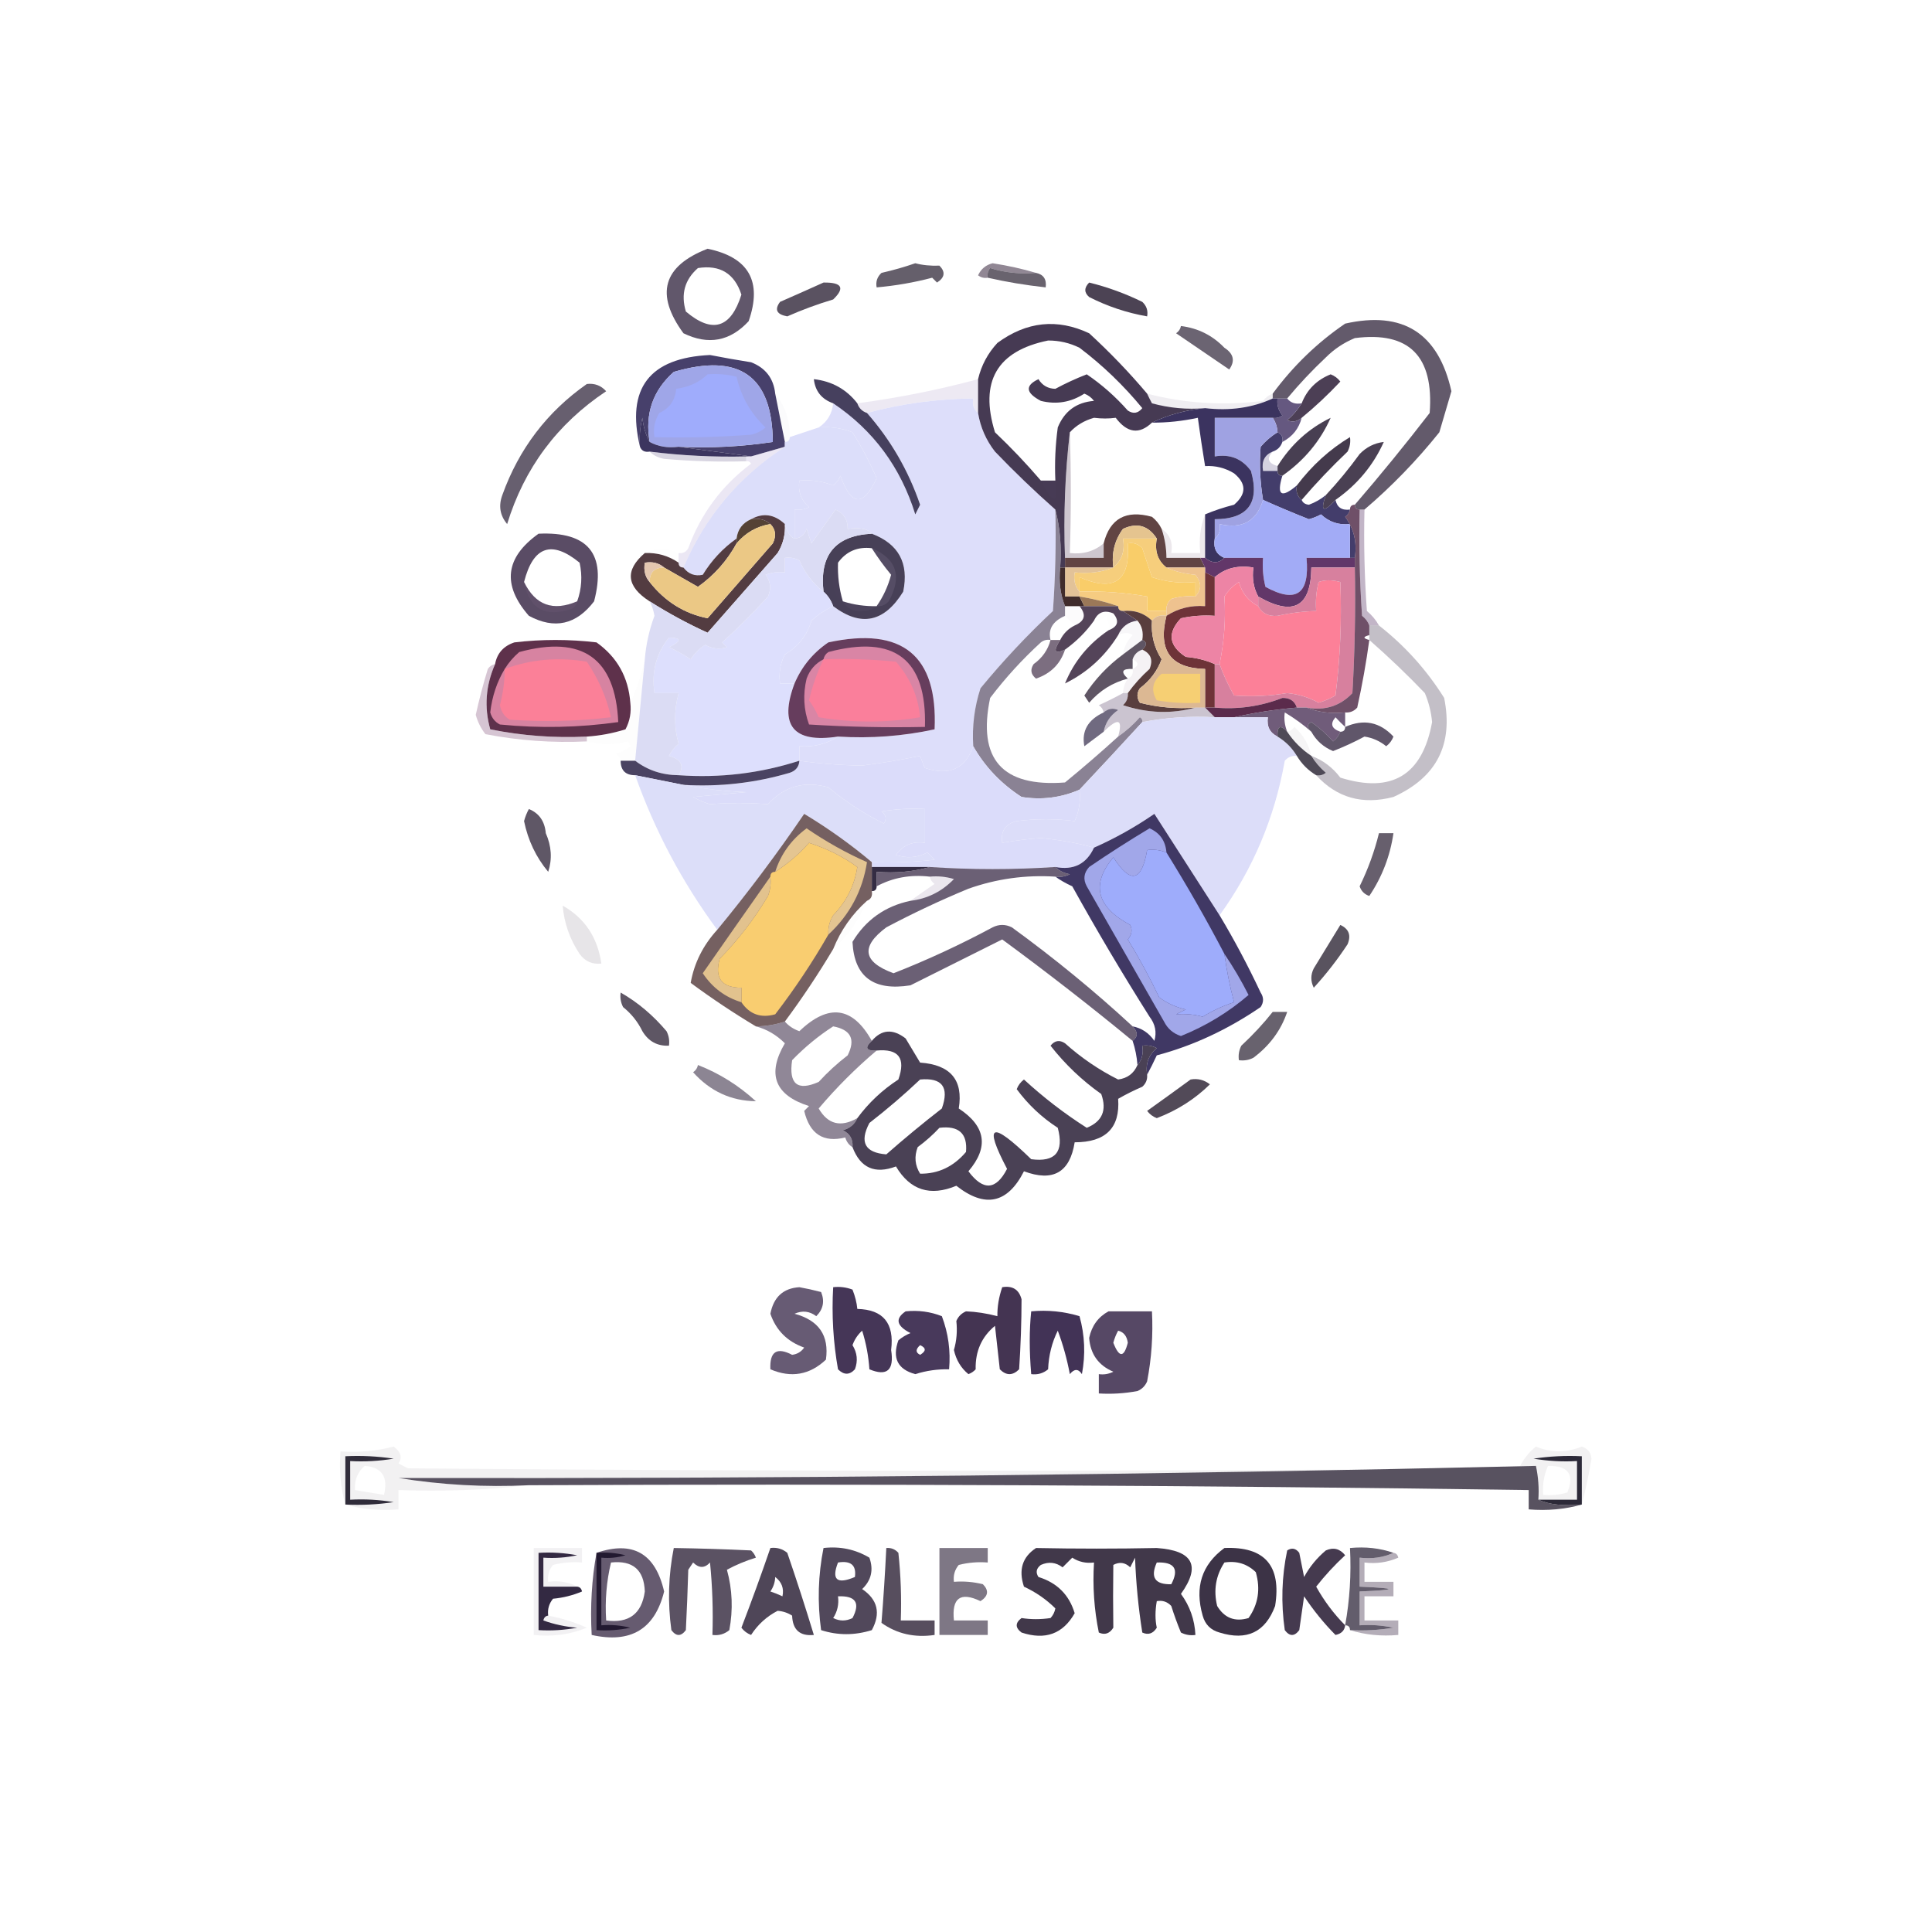 <?xml version="1.0" encoding="UTF-8"?>
<!DOCTYPE svg PUBLIC "-//W3C//DTD SVG 1.1//EN" "http://www.w3.org/Graphics/SVG/1.1/DTD/svg11.dtd">
<svg xmlns="http://www.w3.org/2000/svg" version="1.1" width="400px" height="400px" style="shape-rendering:geometricPrecision; text-rendering:geometricPrecision; image-rendering:optimizeQuality; fill-rule:evenodd; clip-rule:evenodd" xmlns:xlink="http://www.w3.org/1999/xlink">
<g><path style="opacity:0.682" fill="#5e5063" d="M 214.5,56.5 C 211.223,56.784 208.057,56.45 205,55.5C 204.536,56.094 204.369,56.761 204.5,57.5C 203.761,57.631 203.094,57.464 202.5,57C 203.09,55.701 204.09,54.868 205.5,54.5C 208.674,54.991 211.674,55.657 214.5,56.5 Z"/></g>
<g><path style="opacity:0.792" fill="#3d3545" d="M 189.5,54.5 C 190.991,54.901 192.658,55.068 194.5,55C 195.784,56.297 195.617,57.464 194,58.5C 193.667,58.167 193.333,57.833 193,57.5C 189.255,58.488 185.422,59.155 181.5,59.5C 181.281,58.325 181.614,57.325 182.5,56.5C 184.982,55.933 187.316,55.266 189.5,54.5 Z"/></g>
<g><path style="opacity:0.733" fill="#332b3a" d="M 214.5,56.5 C 216.048,56.821 216.715,57.821 216.5,59.5C 212.336,59.044 208.336,58.378 204.5,57.5C 204.369,56.761 204.536,56.094 205,55.5C 208.057,56.45 211.223,56.784 214.5,56.5 Z"/></g>
<g><path style="opacity:0.871" fill="#42394a" d="M 170.5,58.5 C 174.327,58.44 174.994,59.607 172.5,62C 169.256,62.97 166.09,64.137 163,65.5C 160.8,65.107 160.3,64.107 161.5,62.5C 164.601,61.143 167.601,59.81 170.5,58.5 Z"/></g>
<g><path style="opacity:0.824" fill="#40334b" d="M 146.5,51.5 C 155.034,53.269 157.868,58.269 155,66.5C 151.146,70.671 146.646,71.504 141.5,69C 135.587,60.912 137.253,55.079 146.5,51.5 Z M 144.5,55.5 C 149.076,54.787 152.076,56.62 153.5,61C 151.319,67.965 147.486,69.131 142,64.5C 140.927,60.9 141.76,57.9 144.5,55.5 Z"/></g>
<g><path style="opacity:0.937" fill="#403749" d="M 225.5,58.5 C 229.28,59.428 232.947,60.761 236.5,62.5C 237.386,63.325 237.719,64.325 237.5,65.5C 233.314,64.771 229.314,63.438 225.5,61.5C 224.438,60.575 224.438,59.575 225.5,58.5 Z"/></g>
<g><path style="opacity:0.753" fill="#3b3144" d="M 244.5,67.5 C 248.024,67.929 251.024,69.429 253.5,72C 255.421,73.241 255.754,74.741 254.5,76.5C 250.833,74 247.167,71.5 243.5,69C 244.056,68.617 244.389,68.117 244.5,67.5 Z"/></g>
<g><path style="opacity:0.976" fill="#433c68" d="M 160.5,81.5 C 161.167,84.833 161.833,88.167 162.5,91.5C 162.5,91.833 162.5,92.167 162.5,92.5C 160.167,93.167 157.833,93.833 155.5,94.5C 150.5,93.833 145.5,93.167 140.5,92.5C 147.09,92.811 153.59,92.478 160,91.5C 159.91,77.833 153.077,73 139.5,77C 135.164,80.839 133.497,85.672 134.5,91.5C 133.698,90.048 133.198,88.382 133,86.5C 132.505,88.473 132.338,90.473 132.5,92.5C 129.606,80.418 134.439,74.085 147,73.5C 149.824,74.054 152.657,74.554 155.5,75C 158.493,76.159 160.16,78.325 160.5,81.5 Z"/></g>
<g><path style="opacity:0.332" fill="#c9bddb" d="M 202.5,78.5 C 202.5,80.833 202.5,83.167 202.5,85.5C 201.596,84.791 201.263,83.791 201.5,82.5C 193.908,82.579 186.575,83.579 179.5,85.5C 178.5,85.167 177.833,84.5 177.5,83.5C 186.079,82.353 194.413,80.686 202.5,78.5 Z"/></g>
<g><path style="opacity:0.961" fill="#46384f" d="M 269.5,86.5 C 268.577,87.303 267.577,87.47 266.5,87C 267.71,85.961 268.71,84.794 269.5,83.5C 270.599,80.665 272.599,78.665 275.5,77.5C 276.308,77.808 276.975,78.308 277.5,79C 274.943,81.727 272.277,84.227 269.5,86.5 Z"/></g>
<g><path style="opacity:1" fill="#9fa6e8" d="M 140.5,92.5 C 138.265,92.795 136.265,92.461 134.5,91.5C 133.497,85.672 135.164,80.839 139.5,77C 153.077,73 159.91,77.833 160,91.5C 153.59,92.478 147.09,92.811 140.5,92.5 Z"/></g>
<g><path style="opacity:1" fill="#9facfc" d="M 146.5,77.5 C 148.527,77.338 150.527,77.504 152.5,78C 153.424,82.096 155.424,85.596 158.5,88.5C 157.624,89.251 156.624,89.751 155.5,90C 148.842,90.5 142.175,90.666 135.5,90.5C 135.215,88.712 135.548,87.045 136.5,85.5C 138.636,84.528 139.803,82.861 140,80.5C 142.63,80.141 144.797,79.141 146.5,77.5 Z"/></g>
<g><path style="opacity:0.027" fill="#685684" d="M 160.5,81.5 C 162.554,84.008 163.554,87.008 163.5,90.5C 163.5,91.167 163.167,91.5 162.5,91.5C 161.833,88.167 161.167,84.833 160.5,81.5 Z"/></g>
<g><path style="opacity:0.094" fill="#68547e" d="M 237.5,81.5 C 245.305,83.525 253.305,84.025 261.5,83C 262.044,82.283 262.711,81.783 263.5,81.5C 263.5,81.833 263.5,82.167 263.5,82.5C 259.285,84.436 254.619,85.103 249.5,84.5C 245.774,84.823 242.107,84.489 238.5,83.5C 238.137,82.817 237.804,82.15 237.5,81.5 Z"/></g>
<g><path style="opacity:1" fill="#dddefa" d="M 202.5,85.5 C 202.989,88.466 204.155,91.133 206,93.5C 210.062,97.731 214.229,101.731 218.5,105.5C 218.666,112.508 218.5,119.508 218,126.5C 212.606,131.558 207.606,136.891 203,142.5C 201.734,146.395 201.234,150.395 201.5,154.5C 199.846,159.185 196.513,160.685 191.5,159C 191.07,158.08 190.736,157.247 190.5,156.5C 186.544,157.329 182.544,157.995 178.5,158.5C 174.166,158.448 169.832,158.115 165.5,157.5C 165.5,156.5 165.5,155.5 165.5,154.5C 168.495,154.706 171.162,154.04 173.5,152.5C 180.284,152.92 186.95,152.42 193.5,151C 194.17,135.692 186.837,129.692 171.5,133C 168.344,135.14 166.01,137.974 164.5,141.5C 163.5,141.5 162.5,141.5 161.5,141.5C 161.201,139.396 161.534,137.396 162.5,135.5C 165.256,133.909 167.089,131.576 168,128.5C 169.4,127.252 170.9,126.252 172.5,125.5C 178.244,129.851 183.078,128.851 187,122.5C 188.219,116.601 186.052,112.601 180.5,110.5C 179.708,109.482 178.041,109.149 175.5,109.5C 175.539,107.641 174.706,106.308 173,105.5C 171.331,107.861 169.665,110.194 168,112.5C 167.667,111.5 167.333,110.5 167,109.5C 166.583,110.756 165.75,111.423 164.5,111.5C 164.5,109.5 164.5,107.5 164.5,105.5C 165.552,105.649 166.552,105.483 167.5,105C 165.845,103.556 165.178,101.722 165.5,99.5C 167.92,99.292 170.253,99.626 172.5,100.5C 173.192,99.975 173.692,99.308 174,98.5C 176.254,104.818 178.754,104.985 181.5,99C 180.089,95.74 178.423,92.574 176.5,89.5C 174.253,88.626 171.92,88.292 169.5,88.5C 171.279,87.33 172.279,85.664 172.5,83.5C 180.808,89.076 186.475,96.743 189.5,106.5C 189.833,105.833 190.167,105.167 190.5,104.5C 188.074,97.417 184.407,91.084 179.5,85.5C 186.575,83.579 193.908,82.579 201.5,82.5C 201.263,83.791 201.596,84.791 202.5,85.5 Z"/></g>
<g><path style="opacity:0.949" fill="#3c304a" d="M 237.5,81.5 C 237.804,82.15 238.137,82.817 238.5,83.5C 242.107,84.489 245.774,84.823 249.5,84.5C 245.558,84.875 241.891,85.875 238.5,87.5C 235.879,89.999 233.379,89.665 231,86.5C 229.57,86.694 228.07,86.694 226.5,86.5C 224.491,87.065 222.824,88.065 221.5,89.5C 220.507,97.984 220.174,106.651 220.5,115.5C 220.5,116.167 220.5,116.833 220.5,117.5C 220.167,117.5 219.833,117.5 219.5,117.5C 219.817,113.298 219.483,109.298 218.5,105.5C 214.229,101.731 210.062,97.731 206,93.5C 204.155,91.133 202.989,88.466 202.5,85.5C 202.5,83.167 202.5,80.833 202.5,78.5C 203.172,75.657 204.505,73.157 206.5,71C 212.554,66.555 218.887,65.889 225.5,69C 229.816,72.964 233.816,77.131 237.5,81.5 Z M 218.5,99.5 C 217.5,99.5 216.5,99.5 215.5,99.5C 212.538,96.036 209.371,92.703 206,89.5C 202.747,78.992 206.414,72.659 217,70.5C 219.3,70.494 221.466,70.994 223.5,72C 228.315,75.648 232.648,79.815 236.5,84.5C 235.635,85.583 234.635,85.749 233.5,85C 230.952,82.115 228.118,79.615 225,77.5C 222.738,78.382 220.571,79.382 218.5,80.5C 216.971,80.471 215.804,79.805 215,78.5C 212.176,79.833 212.343,81.333 215.5,83C 218.711,83.798 221.711,83.298 224.5,81.5C 225.308,81.808 225.975,82.308 226.5,83C 222.88,83.284 220.38,85.117 219,88.5C 218.501,92.152 218.335,95.818 218.5,99.5 Z"/></g>
<g><path style="opacity:0.982" fill="#63567e" d="M 264.5,82.5 C 265.167,82.5 265.833,82.5 266.5,82.5C 267.209,83.404 268.209,83.737 269.5,83.5C 268.71,84.794 267.71,85.961 266.5,87C 267.577,87.47 268.577,87.303 269.5,86.5C 268.92,88.749 267.587,90.415 265.5,91.5C 265.672,90.508 265.338,89.842 264.5,89.5C 264.443,88.391 264.11,87.391 263.5,86.5C 264.239,86.631 264.906,86.464 265.5,86C 264.663,84.989 264.33,83.822 264.5,82.5 Z"/></g>
<g><path style="opacity:0.337" fill="#6f5a73" d="M 221.5,89.5 C 221.776,97.986 221.776,106.319 221.5,114.5C 224.211,114.815 226.544,114.148 228.5,112.5C 228.5,113.5 228.5,114.5 228.5,115.5C 225.833,115.5 223.167,115.5 220.5,115.5C 220.174,106.651 220.507,97.984 221.5,89.5 Z"/></g>
<g><path style="opacity:0.884" fill="#231c4b" d="M 134.5,91.5 C 136.265,92.461 138.265,92.795 140.5,92.5C 145.5,93.167 150.5,93.833 155.5,94.5C 155.167,94.5 154.833,94.5 154.5,94.5C 147.798,94.664 141.131,94.331 134.5,93.5C 133.508,93.672 132.842,93.338 132.5,92.5C 132.338,90.473 132.505,88.473 133,86.5C 133.198,88.382 133.698,90.048 134.5,91.5 Z"/></g>
<g><path style="opacity:1" fill="#dcdefa" d="M 169.5,88.5 C 171.92,88.292 174.253,88.626 176.5,89.5C 178.423,92.574 180.089,95.74 181.5,99C 178.754,104.985 176.254,104.818 174,98.5C 173.692,99.308 173.192,99.975 172.5,100.5C 170.253,99.626 167.92,99.292 165.5,99.5C 165.178,101.722 165.845,103.556 167.5,105C 166.552,105.483 165.552,105.649 164.5,105.5C 164.5,107.5 164.5,109.5 164.5,111.5C 163.668,111.246 163.001,110.246 162.5,108.5C 160.304,106.455 157.97,106.122 155.5,107.5C 153.738,108.262 152.738,109.596 152.5,111.5C 149.666,113.502 147.333,116.002 145.5,119C 143.86,119.348 142.527,118.848 141.5,117.5C 145.95,107.048 152.95,98.715 162.5,92.5C 162.5,92.167 162.5,91.833 162.5,91.5C 163.167,91.5 163.5,91.167 163.5,90.5C 165.5,89.833 167.5,89.167 169.5,88.5 Z"/></g>
<g><path style="opacity:0.965" fill="#43394d" d="M 265.5,98.5 C 264.833,98.5 264.5,98.167 264.5,97.5C 264.5,97.167 264.5,96.833 264.5,96.5C 267.28,92.047 270.946,88.714 275.5,86.5C 273.358,91.325 270.025,95.325 265.5,98.5 Z"/></g>
<g><path style="opacity:0.252" fill="#64578a" d="M 134.5,93.5 C 141.131,94.331 147.798,94.664 154.5,94.5C 154.5,94.833 154.5,95.167 154.5,95.5C 148.824,95.666 143.157,95.499 137.5,95C 136.263,94.768 135.263,94.268 134.5,93.5 Z"/></g>
<g><path style="opacity:0.796" fill="#40364b" d="M 121.5,79.5 C 123.103,79.312 124.437,79.812 125.5,81C 115.38,87.75 108.547,96.917 105,108.5C 103.513,106.728 103.18,104.728 104,102.5C 107.439,92.928 113.273,85.261 121.5,79.5 Z"/></g>
<g><path style="opacity:0.333" fill="#8378a4" d="M 263.5,93.5 C 262.185,94.895 262.519,95.895 264.5,96.5C 264.5,96.833 264.5,97.167 264.5,97.5C 263.5,97.5 262.5,97.5 261.5,97.5C 261.157,95.517 261.824,94.183 263.5,93.5 Z"/></g>
<g><path style="opacity:0.824" fill="#42374c" d="M 282.5,105.5 C 282.167,105.5 281.833,105.5 281.5,105.5C 280.833,105.5 280.5,105.167 280.5,104.5C 285.803,98.356 290.969,92.022 296,85.5C 296.894,73.724 291.727,68.558 280.5,70C 278.228,70.941 276.228,72.275 274.5,74C 271.629,76.703 268.962,79.536 266.5,82.5C 265.833,82.5 265.167,82.5 264.5,82.5C 264.167,82.5 263.833,82.5 263.5,82.5C 263.5,82.167 263.5,81.833 263.5,81.5C 267.72,75.779 272.72,70.945 278.5,67C 290.475,64.3 297.808,68.967 300.5,81C 299.67,83.802 298.837,86.635 298,89.5C 293.33,95.337 288.163,100.67 282.5,105.5 Z"/></g>
<g><path style="opacity:1" fill="#46405e" d="M 177.5,83.5 C 177.833,84.5 178.5,85.167 179.5,85.5C 184.407,91.084 188.074,97.417 190.5,104.5C 190.167,105.167 189.833,105.833 189.5,106.5C 186.475,96.743 180.808,89.076 172.5,83.5C 170.107,82.647 168.774,80.981 168.5,78.5C 172.244,78.928 175.244,80.595 177.5,83.5 Z"/></g>
<g><path style="opacity:1" fill="#433d6b" d="M 264.5,89.5 C 265.338,89.842 265.672,90.508 265.5,91.5C 265.167,92.5 264.5,93.167 263.5,93.5C 261.824,94.183 261.157,95.517 261.5,97.5C 262.5,97.5 263.5,97.5 264.5,97.5C 264.5,98.167 264.833,98.5 265.5,98.5C 264.266,102.566 265.266,103.233 268.5,100.5C 268.263,101.791 268.596,102.791 269.5,103.5C 269.735,104.097 270.235,104.43 271,104.5C 272.303,104.022 273.469,103.355 274.5,102.5C 273.31,105.906 273.977,106.239 276.5,103.5C 276.821,105.048 277.821,105.715 279.5,105.5C 279.389,106.117 279.056,106.617 278.5,107C 280.321,109.456 280.988,112.289 280.5,115.5C 280.167,115.5 279.833,115.5 279.5,115.5C 279.5,113.167 279.5,110.833 279.5,108.5C 277.173,108.753 275.173,108.086 273.5,106.5C 272.707,106.931 271.873,107.265 271,107.5C 267.773,106.228 264.607,104.894 261.5,103.5C 260.888,99.837 260.721,96.17 261,92.5C 262.039,91.29 263.206,90.29 264.5,89.5 Z"/></g>
<g><path style="opacity:0.929" fill="#3d3246" d="M 276.5,103.5 C 273.977,106.239 273.31,105.906 274.5,102.5C 276.999,99.831 279.332,96.998 281.5,94C 282.9,92.562 284.567,91.729 286.5,91.5C 284.328,96.35 280.994,100.35 276.5,103.5 Z"/></g>
<g><path style="opacity:0.961" fill="#3e3346" d="M 269.5,103.5 C 268.596,102.791 268.263,101.791 268.5,100.5C 271.604,96.389 275.271,93.055 279.5,90.5C 279.649,91.552 279.483,92.552 279,93.5C 275.629,96.703 272.462,100.036 269.5,103.5 Z"/></g>
<g><path style="opacity:0.018" fill="#9286a9" d="M 215.5,99.5 C 216.5,99.5 217.5,99.5 218.5,99.5C 219.132,104.583 218.132,104.583 215.5,99.5 Z"/></g>
<g><path style="opacity:1" fill="#9fa2e2" d="M 263.5,86.5 C 264.11,87.391 264.443,88.391 264.5,89.5C 263.206,90.29 262.039,91.29 261,92.5C 260.721,96.17 260.888,99.837 261.5,103.5C 260.17,107.918 257.17,109.585 252.5,108.5C 252.737,109.791 252.404,110.791 251.5,111.5C 251.5,110.167 251.5,108.833 251.5,107.5C 258.369,107.462 260.869,104.129 259,97.5C 257.152,94.959 254.652,93.959 251.5,94.5C 251.5,91.833 251.5,89.167 251.5,86.5C 255.5,86.5 259.5,86.5 263.5,86.5 Z"/></g>
<g><path style="opacity:1" fill="#3b335f" d="M 263.5,82.5 C 263.833,82.5 264.167,82.5 264.5,82.5C 264.33,83.822 264.663,84.989 265.5,86C 264.906,86.464 264.239,86.631 263.5,86.5C 259.5,86.5 255.5,86.5 251.5,86.5C 251.5,89.167 251.5,91.833 251.5,94.5C 254.652,93.959 257.152,94.959 259,97.5C 260.869,104.129 258.369,107.462 251.5,107.5C 251.5,108.833 251.5,110.167 251.5,111.5C 251.157,113.483 251.824,114.817 253.5,115.5C 252.295,116.686 250.961,116.686 249.5,115.5C 249.5,112.5 249.5,109.5 249.5,106.5C 251.343,105.717 253.343,105.05 255.5,104.5C 258.08,102.287 258.08,100.12 255.5,98C 253.655,96.872 251.655,96.372 249.5,96.5C 248.955,93.187 248.455,89.854 248,86.5C 244.785,87.191 241.619,87.525 238.5,87.5C 241.891,85.875 245.558,84.875 249.5,84.5C 254.619,85.103 259.285,84.436 263.5,82.5 Z"/></g>
<g><path style="opacity:0.373" fill="#cabfe2" d="M 162.5,92.5 C 152.95,98.715 145.95,107.048 141.5,117.5C 140.833,117.5 140.5,117.167 140.5,116.5C 140.5,115.833 140.5,115.167 140.5,114.5C 141.376,114.631 142.043,114.298 142.5,113.5C 145.07,106.42 149.403,100.587 155.5,96C 155.272,95.601 154.938,95.435 154.5,95.5C 154.5,95.167 154.5,94.833 154.5,94.5C 154.833,94.5 155.167,94.5 155.5,94.5C 157.833,93.833 160.167,93.167 162.5,92.5 Z"/></g>
<g><path style="opacity:0.929" fill="#553635" d="M 240.5,109.5 C 241.15,111.435 241.483,113.435 241.5,115.5C 243.833,115.5 246.167,115.5 248.5,115.5C 248.833,116.167 249.167,116.833 249.5,117.5C 246.833,117.5 244.167,117.5 241.5,117.5C 239.692,116.082 239.025,114.082 239.5,111.5C 237.749,108.805 235.416,108.139 232.5,109.5C 230.771,111.851 230.104,114.518 230.5,117.5C 227.167,117.5 223.833,117.5 220.5,117.5C 220.5,116.833 220.5,116.167 220.5,115.5C 223.167,115.5 225.833,115.5 228.5,115.5C 228.5,114.5 228.5,113.5 228.5,112.5C 229.797,107.345 233.13,105.512 238.5,107C 239.381,107.708 240.047,108.542 240.5,109.5 Z"/></g>
<g><path style="opacity:1" fill="#554235" d="M 155.5,107.5 C 157.099,107.232 158.432,107.566 159.5,108.5C 156.697,108.961 154.363,110.295 152.5,112.5C 152.5,112.167 152.5,111.833 152.5,111.5C 152.738,109.596 153.738,108.262 155.5,107.5 Z"/></g>
<g><path style="opacity:1" fill="#e5c48f" d="M 239.5,111.5 C 237.167,111.5 234.833,111.5 232.5,111.5C 232.946,114.01 232.28,116.01 230.5,117.5C 230.104,114.518 230.771,111.851 232.5,109.5C 235.416,108.139 237.749,108.805 239.5,111.5 Z"/></g>
<g><path style="opacity:0.004" fill="#8b7291" d="M 133.5,114.5 C 135.688,113.377 138.021,113.377 140.5,114.5C 140.5,115.167 140.5,115.833 140.5,116.5C 138.412,115.061 136.079,114.394 133.5,114.5 Z"/></g>
<g><path style="opacity:1" fill="#a2abf6" d="M 261.5,103.5 C 264.607,104.894 267.773,106.228 271,107.5C 271.873,107.265 272.707,106.931 273.5,106.5C 275.173,108.086 277.173,108.753 279.5,108.5C 279.5,110.833 279.5,113.167 279.5,115.5C 276.5,115.5 273.5,115.5 270.5,115.5C 271.196,122.997 268.363,124.997 262,121.5C 261.505,119.527 261.338,117.527 261.5,115.5C 258.833,115.5 256.167,115.5 253.5,115.5C 251.824,114.817 251.157,113.483 251.5,111.5C 252.404,110.791 252.737,109.791 252.5,108.5C 257.17,109.585 260.17,107.918 261.5,103.5 Z"/></g>
<g><path style="opacity:0.137" fill="#755976" d="M 249.5,106.5 C 249.5,109.5 249.5,112.5 249.5,115.5C 249.167,115.5 248.833,115.5 248.5,115.5C 246.167,115.5 243.833,115.5 241.5,115.5C 241.483,113.435 241.15,111.435 240.5,109.5C 242.213,110.635 242.88,112.302 242.5,114.5C 244.5,114.5 246.5,114.5 248.5,114.5C 248.194,111.615 248.527,108.948 249.5,106.5 Z"/></g>
<g><path style="opacity:1" fill="#533c41" d="M 155.5,107.5 C 157.97,106.122 160.304,106.455 162.5,108.5C 162.628,110.655 162.128,112.655 161,114.5C 156.167,120 151.333,125.5 146.5,131C 142.453,129.167 138.453,127 134.5,124.5C 129.668,121.403 129.335,118.069 133.5,114.5C 136.079,114.394 138.412,115.061 140.5,116.5C 140.5,117.167 140.833,117.5 141.5,117.5C 142.527,118.848 143.86,119.348 145.5,119C 147.333,116.002 149.666,113.502 152.5,111.5C 152.5,111.833 152.5,112.167 152.5,112.5C 150.526,116.114 147.859,119.114 144.5,121.5C 142.173,120.177 139.84,118.843 137.5,117.5C 136.432,116.566 135.099,116.232 133.5,116.5C 133.232,118.099 133.566,119.432 134.5,120.5C 137.669,124.535 141.669,127.035 146.5,128C 151,122.833 155.5,117.667 160,112.5C 160.765,110.934 160.598,109.601 159.5,108.5C 158.432,107.566 157.099,107.232 155.5,107.5 Z"/></g>
<g><path style="opacity:1" fill="#e4c7b0" d="M 137.5,117.5 C 135.5,117.5 134.5,118.5 134.5,120.5C 133.566,119.432 133.232,118.099 133.5,116.5C 135.099,116.232 136.432,116.566 137.5,117.5 Z"/></g>
<g><path style="opacity:1" fill="#f6ce7c" d="M 239.5,111.5 C 239.025,114.082 239.692,116.082 241.5,117.5C 243.292,118.309 245.292,118.809 247.5,119C 248.801,120.616 248.801,122.116 247.5,123.5C 247.5,122.5 247.5,121.5 247.5,120.5C 244.428,120.817 241.428,120.484 238.5,119.5C 237.833,117.5 237.167,115.5 236.5,113.5C 235.675,112.614 234.675,112.281 233.5,112.5C 234.024,120.307 230.691,122.64 223.5,119.5C 223.5,120.5 223.5,121.5 223.5,122.5C 222.566,121.432 222.232,120.099 222.5,118.5C 225.385,118.806 228.052,118.473 230.5,117.5C 232.28,116.01 232.946,114.01 232.5,111.5C 234.833,111.5 237.167,111.5 239.5,111.5 Z"/></g>
<g><path style="opacity:0.98" fill="#443c54" d="M 180.5,110.5 C 186.052,112.601 188.219,116.601 187,122.5C 183.078,128.851 178.244,129.851 172.5,125.5C 172.068,124.29 171.401,123.29 170.5,122.5C 169.628,114.883 172.961,110.883 180.5,110.5 Z M 180.5,113.5 C 181.702,115.392 183.035,117.226 184.5,119C 183.871,121.375 182.871,123.541 181.5,125.5C 179.097,125.552 176.764,125.219 174.5,124.5C 173.735,121.904 173.401,119.237 173.5,116.5C 175.213,114.15 177.547,113.15 180.5,113.5 Z"/></g>
<g><path style="opacity:0.192" fill="#9684a3" d="M 180.5,113.5 C 185.662,115.697 186.829,119.364 184,124.5C 183.329,125.252 182.496,125.586 181.5,125.5C 182.871,123.541 183.871,121.375 184.5,119C 183.035,117.226 181.702,115.392 180.5,113.5 Z"/></g>
<g><path style="opacity:0.016" fill="#8b7a95" d="M 173.5,116.5 C 173.401,119.237 173.735,121.904 174.5,124.5C 172.974,123.508 172.307,122.008 172.5,120C 172.514,118.615 172.848,117.449 173.5,116.5 Z"/></g>
<g><path style="opacity:1" fill="#e2c298" d="M 220.5,117.5 C 223.833,117.5 227.167,117.5 230.5,117.5C 228.052,118.473 225.385,118.806 222.5,118.5C 222.232,120.099 222.566,121.432 223.5,122.5C 223.5,122.833 223.5,123.167 223.5,123.5C 222.5,123.5 221.5,123.5 220.5,123.5C 220.5,121.5 220.5,119.5 220.5,117.5 Z"/></g>
<g><path style="opacity:1" fill="#ebc885" d="M 159.5,108.5 C 160.598,109.601 160.765,110.934 160,112.5C 155.5,117.667 151,122.833 146.5,128C 141.669,127.035 137.669,124.535 134.5,120.5C 134.5,118.5 135.5,117.5 137.5,117.5C 139.84,118.843 142.173,120.177 144.5,121.5C 147.859,119.114 150.526,116.114 152.5,112.5C 154.363,110.295 156.697,108.961 159.5,108.5 Z"/></g>
<g><path style="opacity:1" fill="#f9cd69" d="M 247.5,123.5 C 245.801,123.34 244.134,123.506 242.5,124C 241.748,124.671 241.414,125.504 241.5,126.5C 240.167,126.5 238.833,126.5 237.5,126.5C 237.5,125.5 237.5,124.5 237.5,123.5C 232.881,122.686 228.214,122.353 223.5,122.5C 223.5,121.5 223.5,120.5 223.5,119.5C 230.691,122.64 234.024,120.307 233.5,112.5C 234.675,112.281 235.675,112.614 236.5,113.5C 237.167,115.5 237.833,117.5 238.5,119.5C 241.428,120.484 244.428,120.817 247.5,120.5C 247.5,121.5 247.5,122.5 247.5,123.5 Z"/></g>
<g><path style="opacity:1" fill="#f6cc81" d="M 223.5,123.5 C 223.5,123.167 223.5,122.833 223.5,122.5C 228.214,122.353 232.881,122.686 237.5,123.5C 237.5,124.5 237.5,125.5 237.5,126.5C 238.833,126.5 240.167,126.5 241.5,126.5C 241.5,126.833 241.5,127.167 241.5,127.5C 240.209,127.263 239.209,127.596 238.5,128.5C 236.858,126.919 234.858,126.253 232.5,126.5C 231.833,126.5 231.5,126.167 231.5,125.5C 228.997,124.629 226.33,123.963 223.5,123.5 Z"/></g>
<g><path style="opacity:1" fill="#623769" d="M 248.5,115.5 C 248.833,115.5 249.167,115.5 249.5,115.5C 250.961,116.686 252.295,116.686 253.5,115.5C 256.167,115.5 258.833,115.5 261.5,115.5C 261.338,117.527 261.505,119.527 262,121.5C 268.363,124.997 271.196,122.997 270.5,115.5C 273.5,115.5 276.5,115.5 279.5,115.5C 279.833,115.5 280.167,115.5 280.5,115.5C 280.5,116.167 280.5,116.833 280.5,117.5C 277.5,117.5 274.5,117.5 271.5,117.5C 271.423,125.682 267.756,127.682 260.5,123.5C 259.539,121.735 259.205,119.735 259.5,117.5C 256.302,116.964 253.635,117.631 251.5,119.5C 250.833,119.167 250.167,118.833 249.5,118.5C 249.5,118.167 249.5,117.833 249.5,117.5C 249.167,116.833 248.833,116.167 248.5,115.5 Z"/></g>
<g><path style="opacity:0.4" fill="#684673" d="M 281.5,105.5 C 281.833,105.5 282.167,105.5 282.5,105.5C 282.334,112.508 282.5,119.508 283,126.5C 284.045,127.373 284.878,128.373 285.5,129.5C 284.833,129.5 284.167,129.5 283.5,129.5C 283.217,128.711 282.717,128.044 282,127.5C 281.5,120.174 281.334,112.841 281.5,105.5 Z"/></g>
<g><path style="opacity:1" fill="#402c2c" d="M 219.5,117.5 C 219.833,117.5 220.167,117.5 220.5,117.5C 220.5,119.5 220.5,121.5 220.5,123.5C 221.5,123.5 222.5,123.5 223.5,123.5C 223.833,124.167 224.167,124.833 224.5,125.5C 224.167,125.5 223.833,125.5 223.5,125.5C 222.5,125.5 221.5,125.5 220.5,125.5C 219.527,123.052 219.194,120.385 219.5,117.5 Z"/></g>
<g><path style="opacity:1" fill="#9b7858" d="M 223.5,123.5 C 226.33,123.963 228.997,124.629 231.5,125.5C 229.167,125.5 226.833,125.5 224.5,125.5C 224.167,124.833 223.833,124.167 223.5,123.5 Z"/></g>
<g><path style="opacity:1" fill="#eec28f" d="M 241.5,117.5 C 244.167,117.5 246.833,117.5 249.5,117.5C 249.5,117.833 249.5,118.167 249.5,118.5C 249.5,120.833 249.5,123.167 249.5,125.5C 246.579,125.283 243.913,125.949 241.5,127.5C 241.5,127.167 241.5,126.833 241.5,126.5C 241.414,125.504 241.748,124.671 242.5,124C 244.134,123.506 245.801,123.34 247.5,123.5C 248.801,122.116 248.801,120.616 247.5,119C 245.292,118.809 243.292,118.309 241.5,117.5 Z"/></g>
<g><path style="opacity:0.078" fill="#8c7594" d="M 174.5,124.5 C 176.764,125.219 179.097,125.552 181.5,125.5C 180.726,126.147 179.726,126.48 178.5,126.5C 176.645,126.66 175.312,125.993 174.5,124.5 Z"/></g>
<g><path style="opacity:0.863" fill="#40304d" d="M 111.5,110.5 C 121.746,110.015 125.579,114.681 123,124.5C 119.297,129.35 114.797,130.35 109.5,127.5C 103.912,121.105 104.579,115.438 111.5,110.5 Z M 119.5,124.5 C 114.496,126.64 110.83,125.307 108.5,120.5C 110.382,113.099 114.215,111.766 120,116.5C 120.602,119.221 120.435,121.887 119.5,124.5 Z"/></g>
<g><path style="opacity:0.224" fill="#765f80" d="M 108.5,120.5 C 110.83,125.307 114.496,126.64 119.5,124.5C 119.389,125.117 119.056,125.617 118.5,126C 112.893,127.929 109.56,126.095 108.5,120.5 Z"/></g>
<g><path style="opacity:1" fill="#6e3338" d="M 249.5,118.5 C 250.167,118.833 250.833,119.167 251.5,119.5C 251.5,122.167 251.5,124.833 251.5,127.5C 249.143,127.337 246.81,127.503 244.5,128C 241.64,131.03 241.973,133.697 245.5,136C 247.708,136.191 249.708,136.691 251.5,137.5C 251.5,140.5 251.5,143.5 251.5,146.5C 250.833,146.5 250.167,146.5 249.5,146.5C 249.5,143.833 249.5,141.167 249.5,138.5C 242.36,138.337 239.694,134.67 241.5,127.5C 243.913,125.949 246.579,125.283 249.5,125.5C 249.5,123.167 249.5,120.833 249.5,118.5 Z"/></g>
<g><path style="opacity:0.031" fill="#857097" d="M 220.5,125.5 C 221.5,125.5 222.5,125.5 223.5,125.5C 224.954,127.263 224.62,128.597 222.5,129.5C 221.833,128.833 221.167,128.167 220.5,127.5C 220.5,126.833 220.5,126.167 220.5,125.5 Z"/></g>
<g><path style="opacity:1" fill="#fc8098" d="M 252.5,137.5 C 253.467,132.778 253.8,128.111 253.5,123.5C 254.281,122.263 255.281,121.263 256.5,120.5C 257.134,122.772 258.468,124.439 260.5,125.5C 261.312,126.993 262.645,127.66 264.5,127.5C 267.14,126.905 269.807,126.572 272.5,126.5C 272.338,124.473 272.505,122.473 273,120.5C 274.299,120.034 275.799,120.034 277.5,120.5C 277.815,128.42 277.482,136.253 276.5,144C 275.391,144.638 274.225,145.138 273,145.5C 270.991,144.396 268.824,143.729 266.5,143.5C 262.829,144.115 259.162,144.281 255.5,144C 254.269,141.834 253.269,139.667 252.5,137.5 Z"/></g>
<g><path style="opacity:0.059" fill="#957e9d" d="M 235.5,128.5 C 236.434,129.568 236.768,130.901 236.5,132.5C 235.167,133.5 233.833,134.5 232.5,135.5C 232.703,133.956 233.37,132.622 234.5,131.5C 233.767,130.913 232.767,130.913 231.5,131.5C 232.262,129.738 233.596,128.738 235.5,128.5 Z"/></g>
<g><path style="opacity:1" fill="#dddffd" d="M 170.5,122.5 C 171.401,123.29 172.068,124.29 172.5,125.5C 170.9,126.252 169.4,127.252 168,128.5C 167.089,131.576 165.256,133.909 162.5,135.5C 161.534,137.396 161.201,139.396 161.5,141.5C 162.5,141.5 163.5,141.5 164.5,141.5C 161.23,150.233 164.23,153.9 173.5,152.5C 171.162,154.04 168.495,154.706 165.5,154.5C 165.5,155.5 165.5,156.5 165.5,157.5C 157.398,160.113 149.064,161.113 140.5,160.5C 141.725,158.551 141.058,157.218 138.5,156.5C 138.977,155.522 139.643,154.689 140.5,154C 139.534,150.565 139.534,147.065 140.5,143.5C 138.833,143.5 137.167,143.5 135.5,143.5C 134.846,139.161 135.846,135.327 138.5,132C 141.173,132.063 141.173,132.729 138.5,134C 140.081,134.707 141.581,135.54 143,136.5C 143.779,135.272 144.779,134.272 146,133.5C 147.465,134.33 148.965,134.496 150.5,134C 150.167,133.667 149.833,133.333 149.5,133C 152.83,130 155.996,126.833 159,123.5C 159.72,121.888 159.554,120.388 158.5,119C 159.793,118.51 161.127,118.343 162.5,118.5C 162.5,117.5 162.5,116.5 162.5,115.5C 163.552,115.351 164.552,115.517 165.5,116C 166.648,118.638 168.315,120.804 170.5,122.5 Z"/></g>
<g><path style="opacity:0.871" fill="#3b2941" d="M 223.5,125.5 C 223.833,125.5 224.167,125.5 224.5,125.5C 226.833,125.5 229.167,125.5 231.5,125.5C 231.5,126.167 231.833,126.5 232.5,126.5C 233.5,127.167 234.5,127.833 235.5,128.5C 233.596,128.738 232.262,129.738 231.5,131.5C 228.747,135.924 225.08,139.257 220.5,141.5C 222.334,136.988 225.334,133.321 229.5,130.5C 231.466,129.745 231.8,128.579 230.5,127C 228.648,126.227 227.314,126.727 226.5,128.5C 224.882,130.785 222.882,132.785 220.5,134.5C 218.323,135.504 217.989,134.838 219.5,132.5C 220.167,131.167 221.167,130.167 222.5,129.5C 224.62,128.597 224.954,127.263 223.5,125.5 Z"/></g>
<g><path style="opacity:0.004" fill="#7c607a" d="M 229.5,130.5 C 229.649,129.448 229.483,128.448 229,127.5C 228.329,128.252 227.496,128.586 226.5,128.5C 227.314,126.727 228.648,126.227 230.5,127C 231.8,128.579 231.466,129.745 229.5,130.5 Z"/></g>
<g><path style="opacity:1" fill="#dbdcf4" d="M 180.5,110.5 C 172.961,110.883 169.628,114.883 170.5,122.5C 168.315,120.804 166.648,118.638 165.5,116C 164.552,115.517 163.552,115.351 162.5,115.5C 162.5,116.5 162.5,117.5 162.5,118.5C 161.127,118.343 159.793,118.51 158.5,119C 159.554,120.388 159.72,121.888 159,123.5C 155.996,126.833 152.83,130 149.5,133C 149.833,133.333 150.167,133.667 150.5,134C 148.965,134.496 147.465,134.33 146,133.5C 144.779,134.272 143.779,135.272 143,136.5C 141.581,135.54 140.081,134.707 138.5,134C 141.173,132.729 141.173,132.063 138.5,132C 135.846,135.327 134.846,139.161 135.5,143.5C 137.167,143.5 138.833,143.5 140.5,143.5C 139.534,147.065 139.534,150.565 140.5,154C 139.643,154.689 138.977,155.522 138.5,156.5C 141.058,157.218 141.725,158.551 140.5,160.5C 137.084,160.472 134.084,159.472 131.5,157.5C 132.167,150.5 132.833,143.5 133.5,136.5C 133.748,133.42 134.414,130.42 135.5,127.5C 135.315,126.416 134.982,125.416 134.5,124.5C 138.453,127 142.453,129.167 146.5,131C 151.333,125.5 156.167,120 161,114.5C 162.128,112.655 162.628,110.655 162.5,108.5C 163.001,110.246 163.668,111.246 164.5,111.5C 165.75,111.423 166.583,110.756 167,109.5C 167.333,110.5 167.667,111.5 168,112.5C 169.665,110.194 171.331,107.861 173,105.5C 174.706,106.308 175.539,107.641 175.5,109.5C 178.041,109.149 179.708,109.482 180.5,110.5 Z"/></g>
<g><path style="opacity:1" fill="#593e3e" d="M 232.5,126.5 C 234.858,126.253 236.858,126.919 238.5,128.5C 238.284,131.432 238.951,134.098 240.5,136.5C 239.611,138.898 238.111,140.898 236,142.5C 235.333,143.5 235.333,144.5 236,145.5C 239.73,146.46 243.563,146.793 247.5,146.5C 242.594,147.848 237.594,147.682 232.5,146C 233.252,145.329 233.586,144.496 233.5,143.5C 234.793,141.704 236.293,140.037 238,138.5C 238.773,136.648 238.273,135.314 236.5,134.5C 237.506,133.604 237.506,132.938 236.5,132.5C 236.768,130.901 236.434,129.568 235.5,128.5C 234.5,127.833 233.5,127.167 232.5,126.5 Z"/></g>
<g><path style="opacity:1" fill="#ed84a5" d="M 260.5,123.5 C 260.5,124.167 260.5,124.833 260.5,125.5C 258.468,124.439 257.134,122.772 256.5,120.5C 255.281,121.263 254.281,122.263 253.5,123.5C 253.8,128.111 253.467,132.778 252.5,137.5C 252.167,137.5 251.833,137.5 251.5,137.5C 249.708,136.691 247.708,136.191 245.5,136C 241.973,133.697 241.64,131.03 244.5,128C 246.81,127.503 249.143,127.337 251.5,127.5C 251.5,124.833 251.5,122.167 251.5,119.5C 253.635,117.631 256.302,116.964 259.5,117.5C 259.205,119.735 259.539,121.735 260.5,123.5 Z"/></g>
<g><path style="opacity:0.784" fill="#58475e" d="M 217.5,132.5 C 218.167,132.5 218.833,132.5 219.5,132.5C 217.989,134.838 218.323,135.504 220.5,134.5C 219.545,137.456 217.545,139.456 214.5,140.5C 213.417,139.635 213.251,138.635 214,137.5C 215.802,136.211 216.969,134.544 217.5,132.5 Z"/></g>
<g><path style="opacity:0.988" fill="#5c2f49" d="M 130.5,145.5 C 130.739,147.467 130.406,149.301 129.5,151C 126.883,151.822 124.216,152.322 121.5,152.5C 114.759,152.829 108.092,152.329 101.5,151C 100.215,146.429 100.548,141.929 102.5,137.5C 102.916,135.248 104.249,133.748 106.5,133C 112.167,132.333 117.833,132.333 123.5,133C 127.775,136.047 130.108,140.214 130.5,145.5 Z"/></g>
<g><path style="opacity:1" fill="#663d5d" d="M 173.5,152.5 C 164.23,153.9 161.23,150.233 164.5,141.5C 166.01,137.974 168.344,135.14 171.5,133C 186.837,129.692 194.17,135.692 193.5,151C 186.95,152.42 180.284,152.92 173.5,152.5 Z"/></g>
<g><path style="opacity:0.635" fill="#473b57" d="M 218.5,105.5 C 219.483,109.298 219.817,113.298 219.5,117.5C 219.194,120.385 219.527,123.052 220.5,125.5C 220.5,126.167 220.5,126.833 220.5,127.5C 217.953,128.621 216.953,130.288 217.5,132.5C 216.761,132.369 216.094,132.536 215.5,133C 211.659,136.508 208.159,140.341 205,144.5C 202.331,157.168 207.497,163.001 220.5,162C 224.282,158.898 227.948,155.731 231.5,152.5C 233.129,151.375 234.629,150.041 236,148.5C 236.399,148.728 236.565,149.062 236.5,149.5C 232.148,154.25 227.815,158.916 223.5,163.5C 219.649,165.169 215.649,165.669 211.5,165C 207.26,162.262 203.926,158.762 201.5,154.5C 201.234,150.395 201.734,146.395 203,142.5C 207.606,136.891 212.606,131.558 218,126.5C 218.5,119.508 218.666,112.508 218.5,105.5 Z"/></g>
<g><path style="opacity:0.114" fill="#ab92a8" d="M 236.5,134.5 C 238.273,135.314 238.773,136.648 238,138.5C 236.293,140.037 234.793,141.704 233.5,143.5C 233.167,143.5 232.833,143.5 232.5,143.5C 232.557,142.391 232.89,141.391 233.5,140.5C 234.338,140.158 234.672,139.492 234.5,138.5C 235.833,137.833 235.833,137.167 234.5,136.5C 234.833,135.5 235.5,134.833 236.5,134.5 Z"/></g>
<g><path style="opacity:0.812" fill="#3a2e40" d="M 236.5,132.5 C 237.506,132.938 237.506,133.604 236.5,134.5C 235.5,134.833 234.833,135.5 234.5,136.5C 234.5,137.167 234.5,137.833 234.5,138.5C 232.302,138.409 231.969,139.075 233.5,140.5C 230.337,141.321 227.67,142.988 225.5,145.5C 225.167,145 224.833,144.5 224.5,144C 226.654,140.679 229.321,137.846 232.5,135.5C 233.833,134.5 235.167,133.5 236.5,132.5 Z"/></g>
<g><path style="opacity:1" fill="#d7809e" d="M 280.5,117.5 C 280.666,126.173 280.5,134.84 280,143.5C 277.454,146.186 274.287,147.186 270.5,146.5C 269.833,146.5 269.167,146.5 268.5,146.5C 268.038,145.12 267.038,144.453 265.5,144.5C 261.007,146.248 256.34,146.915 251.5,146.5C 251.5,143.5 251.5,140.5 251.5,137.5C 251.833,137.5 252.167,137.5 252.5,137.5C 253.269,139.667 254.269,141.834 255.5,144C 259.162,144.281 262.829,144.115 266.5,143.5C 268.824,143.729 270.991,144.396 273,145.5C 274.225,145.138 275.391,144.638 276.5,144C 277.482,136.253 277.815,128.42 277.5,120.5C 275.799,120.034 274.299,120.034 273,120.5C 272.505,122.473 272.338,124.473 272.5,126.5C 269.807,126.572 267.14,126.905 264.5,127.5C 262.645,127.66 261.312,126.993 260.5,125.5C 260.5,124.833 260.5,124.167 260.5,123.5C 267.756,127.682 271.423,125.682 271.5,117.5C 274.5,117.5 277.5,117.5 280.5,117.5 Z"/></g>
<g><path style="opacity:1" fill="#dcb893" d="M 241.5,127.5 C 239.694,134.67 242.36,138.337 249.5,138.5C 249.5,141.167 249.5,143.833 249.5,146.5C 248.833,146.5 248.167,146.5 247.5,146.5C 243.563,146.793 239.73,146.46 236,145.5C 235.333,144.5 235.333,143.5 236,142.5C 238.111,140.898 239.611,138.898 240.5,136.5C 238.951,134.098 238.284,131.432 238.5,128.5C 239.209,127.596 240.209,127.263 241.5,127.5 Z"/></g>
<g><path style="opacity:1" fill="#f6cf73" d="M 240.5,139.5 C 243.167,139.5 245.833,139.5 248.5,139.5C 248.5,141.5 248.5,143.5 248.5,145.5C 245.482,145.665 242.482,145.498 239.5,145C 238.243,142.924 238.576,141.09 240.5,139.5 Z"/></g>
<g><path style="opacity:1" fill="#d985a5" d="M 170.5,136.5 C 170.611,135.883 170.944,135.383 171.5,135C 185.238,131.347 191.904,136.514 191.5,150.5C 183.493,150.666 175.493,150.5 167.5,150C 166.383,146.927 166.216,143.76 167,140.5C 167.66,138.676 168.827,137.343 170.5,136.5 Z"/></g>
<g><path style="opacity:1" fill="#fa7f9b" d="M 170.5,136.5 C 175.511,136.334 180.511,136.501 185.5,137C 188.434,140.36 190.101,144.194 190.5,148.5C 183.504,149.676 176.504,149.676 169.5,148.5C 168.96,147.252 168.293,146.085 167.5,145C 168.191,142.02 169.191,139.186 170.5,136.5 Z"/></g>
<g><path style="opacity:1" fill="#5b2b4c" d="M 268.5,146.5 C 263.99,146.884 259.657,147.551 255.5,148.5C 254.167,148.5 252.833,148.5 251.5,148.5C 250.833,147.833 250.167,147.167 249.5,146.5C 250.167,146.5 250.833,146.5 251.5,146.5C 256.34,146.915 261.007,146.248 265.5,144.5C 267.038,144.453 268.038,145.12 268.5,146.5 Z"/></g>
<g><path style="opacity:0.788" fill="#492240" d="M 280.5,104.5 C 280.5,105.167 280.833,105.5 281.5,105.5C 281.334,112.841 281.5,120.174 282,127.5C 282.717,128.044 283.217,128.711 283.5,129.5C 283.5,130.167 283.5,130.833 283.5,131.5C 282.167,131.833 282.167,132.167 283.5,132.5C 282.864,137.166 282.031,141.832 281,146.5C 280.329,147.252 279.496,147.586 278.5,147.5C 275.615,147.806 272.948,147.473 270.5,146.5C 274.287,147.186 277.454,146.186 280,143.5C 280.5,134.84 280.666,126.173 280.5,117.5C 280.5,116.833 280.5,116.167 280.5,115.5C 280.988,112.289 280.321,109.456 278.5,107C 279.056,106.617 279.389,106.117 279.5,105.5C 279.5,104.833 279.833,104.5 280.5,104.5 Z"/></g>
<g><path style="opacity:1" fill="#d783a1" d="M 104.5,138.5 C 105.29,137.206 106.29,136.039 107.5,135C 120.579,131.446 127.413,136.279 128,149.5C 119.912,150.648 111.746,150.815 103.5,150C 102.484,149.481 101.818,148.647 101.5,147.5C 101.885,144.169 102.885,141.169 104.5,138.5 Z"/></g>
<g><path style="opacity:1" fill="#fb8098" d="M 104.5,138.5 C 109.923,136.492 115.59,135.992 121.5,137C 123.913,140.557 125.579,144.39 126.5,148.5C 119.514,149.332 112.514,149.499 105.5,149C 104.422,148.326 103.755,147.326 103.5,146C 104.159,143.538 104.493,141.038 104.5,138.5 Z"/></g>
<g><path style="opacity:0.847" fill="#563f62" d="M 268.5,146.5 C 269.167,146.5 269.833,146.5 270.5,146.5C 272.948,147.473 275.615,147.806 278.5,147.5C 278.5,148.5 278.5,149.5 278.5,150.5C 277.849,149.909 277.182,149.243 276.5,148.5C 275.335,149.86 275.668,150.86 277.5,151.5C 277.217,152.289 276.717,152.956 276,153.5C 274.649,151.981 273.149,150.648 271.5,149.5C 270.537,149.97 270.537,150.637 271.5,151.5C 269.867,150.055 268.034,148.721 266,147.5C 265.805,148.819 265.972,150.153 266.5,151.5C 265.075,149.969 264.409,150.302 264.5,152.5C 262.896,151.713 262.229,150.38 262.5,148.5C 260.167,148.5 257.833,148.5 255.5,148.5C 259.657,147.551 263.99,146.884 268.5,146.5 Z"/></g>
<g><path style="opacity:0.314" fill="#41354d" d="M 283.5,129.5 C 284.167,129.5 284.833,129.5 285.5,129.5C 290.875,133.708 295.375,138.708 299,144.5C 300.936,154.129 297.436,160.962 288.5,165C 282.115,166.684 276.781,165.184 272.5,160.5C 273.239,160.631 273.906,160.464 274.5,160C 273.29,158.961 272.29,157.794 271.5,156.5C 273.886,157.373 275.886,158.873 277.5,161C 288.168,164.333 294.501,160.499 296.5,149.5C 296.308,147.423 295.808,145.423 295,143.5C 291.351,139.685 287.517,136.018 283.5,132.5C 283.5,132.167 283.5,131.833 283.5,131.5C 283.5,130.833 283.5,130.167 283.5,129.5 Z"/></g>
<g><path style="opacity:0.369" fill="#74607f" d="M 232.5,143.5 C 232.833,143.5 233.167,143.5 233.5,143.5C 233.586,144.496 233.252,145.329 232.5,146C 237.594,147.682 242.594,147.848 247.5,146.5C 248.167,146.5 248.833,146.5 249.5,146.5C 250.167,147.167 250.833,147.833 251.5,148.5C 246.405,148.221 241.405,148.555 236.5,149.5C 236.565,149.062 236.399,148.728 236,148.5C 234.629,150.041 233.129,151.375 231.5,152.5C 232.521,148.849 231.521,148.516 228.5,151.5C 228.859,149.629 229.859,148.129 231.5,147C 230.423,146.53 229.423,146.697 228.5,147.5C 228.389,146.883 228.056,146.383 227.5,146C 229.249,145.215 230.916,144.382 232.5,143.5 Z"/></g>
<g><path style="opacity:0.698" fill="#332a49" d="M 228.5,151.5 C 227.185,152.476 225.852,153.476 224.5,154.5C 223.902,151.355 225.235,149.022 228.5,147.5C 229.423,146.697 230.423,146.53 231.5,147C 229.859,148.129 228.859,149.629 228.5,151.5 Z"/></g>
<g><path style="opacity:0.349" fill="#895b82" d="M 102.5,137.5 C 100.548,141.929 100.215,146.429 101.5,151C 108.092,152.329 114.759,152.829 121.5,152.5C 121.5,152.833 121.5,153.167 121.5,153.5C 114.426,153.839 107.426,153.339 100.5,152C 99.57,150.806 98.903,149.473 98.5,148C 99.207,144.8 100.04,141.633 101,138.5C 101.383,137.944 101.883,137.611 102.5,137.5 Z"/></g>
<g><path style="opacity:0.769" fill="#31233e" d="M 277.5,151.5 C 278.167,151.5 278.5,151.167 278.5,150.5C 282.346,148.807 285.679,149.473 288.5,152.5C 288.192,153.308 287.692,153.975 287,154.5C 285.687,153.427 284.187,152.76 282.5,152.5C 280.429,153.618 278.262,154.618 276,155.5C 274.02,154.685 272.52,153.352 271.5,151.5C 270.537,150.637 270.537,149.97 271.5,149.5C 273.149,150.648 274.649,151.981 276,153.5C 276.717,152.956 277.217,152.289 277.5,151.5 Z"/></g>
<g><path style="opacity:0.024" fill="#bfa9cc" d="M 133.5,136.5 C 132.833,143.5 132.167,150.5 131.5,157.5C 130.5,157.5 129.5,157.5 128.5,157.5C 128.389,156.883 128.056,156.383 127.5,156C 128.624,155.751 129.624,155.251 130.5,154.5C 130.333,154.167 130.167,153.833 130,153.5C 127.25,154.291 124.417,154.291 121.5,153.5C 121.5,153.167 121.5,152.833 121.5,152.5C 124.216,152.322 126.883,151.822 129.5,151C 130.406,149.301 130.739,147.467 130.5,145.5C 131.816,142.592 132.816,139.592 133.5,136.5 Z"/></g>
<g><path style="opacity:1" fill="#dcddf9" d="M 251.5,148.5 C 252.833,148.5 254.167,148.5 255.5,148.5C 257.833,148.5 260.167,148.5 262.5,148.5C 262.229,150.38 262.896,151.713 264.5,152.5C 266.167,153.5 267.5,154.833 268.5,156.5C 267.504,156.414 266.671,156.748 266,157.5C 263.918,169.261 259.418,179.928 252.5,189.5C 248.024,182.565 243.524,175.565 239,168.5C 235.021,171.238 230.855,173.571 226.5,175.5C 223.253,174.583 219.586,173.916 215.5,173.5C 212.803,173.703 210.136,174.036 207.5,174.5C 207.137,172.089 208.137,170.589 210.5,170C 214.575,169.482 218.575,169.482 222.5,170C 223.423,167.959 223.756,165.792 223.5,163.5C 227.815,158.916 232.148,154.25 236.5,149.5C 241.405,148.555 246.405,148.221 251.5,148.5 Z"/></g>
<g><path style="opacity:0.063" fill="#71607b" d="M 271.5,156.5 C 269.5,155.167 267.833,153.5 266.5,151.5C 267.117,151.389 267.617,151.056 268,150.5C 269.821,152.146 270.987,154.146 271.5,156.5 Z"/></g>
<g><path style="opacity:0.808" fill="#251f30" d="M 266.5,151.5 C 267.833,153.5 269.5,155.167 271.5,156.5C 272.29,157.794 273.29,158.961 274.5,160C 273.906,160.464 273.239,160.631 272.5,160.5C 270.833,159.5 269.5,158.167 268.5,156.5C 267.5,154.833 266.167,153.5 264.5,152.5C 264.409,150.302 265.075,149.969 266.5,151.5 Z"/></g>
<g><path style="opacity:1" fill="#dbdcfa" d="M 201.5,154.5 C 203.926,158.762 207.26,162.262 211.5,165C 215.649,165.669 219.649,165.169 223.5,163.5C 223.756,165.792 223.423,167.959 222.5,170C 218.575,169.482 214.575,169.482 210.5,170C 208.137,170.589 207.137,172.089 207.5,174.5C 210.136,174.036 212.803,173.703 215.5,173.5C 219.586,173.916 223.253,174.583 226.5,175.5C 224.927,178.893 222.26,180.226 218.5,179.5C 209.797,180.077 201.131,180.077 192.5,179.5C 188.5,179.5 184.5,179.5 180.5,179.5C 180.5,179.167 180.5,178.833 180.5,178.5C 184.846,178.666 189.179,178.499 193.5,178C 193,177.5 192.5,177 192,176.5C 189.936,177.591 187.769,177.758 185.5,177C 186.978,174.961 188.978,174.128 191.5,174.5C 191.5,172.167 191.5,169.833 191.5,167.5C 188.482,167.335 185.482,167.502 182.5,168C 183.451,168.718 183.617,169.551 183,170.5C 178.908,168.486 175.074,165.986 171.5,163C 166.52,161.631 162.353,162.797 159,166.5C 154.983,166.183 150.983,166.183 147,166.5C 145.775,166.138 144.609,165.638 143.5,165C 147.167,164.667 150.833,164.333 154.5,164C 149.981,163.825 145.647,163.325 141.5,162.5C 148.987,162.942 156.32,162.108 163.5,160C 164.756,159.583 165.423,158.75 165.5,157.5C 169.832,158.115 174.166,158.448 178.5,158.5C 182.544,157.995 186.544,157.329 190.5,156.5C 190.736,157.247 191.07,158.08 191.5,159C 196.513,160.685 199.846,159.185 201.5,154.5 Z"/></g>
<g><path style="opacity:1" fill="#4a4362" d="M 128.5,157.5 C 129.5,157.5 130.5,157.5 131.5,157.5C 134.084,159.472 137.084,160.472 140.5,160.5C 149.064,161.113 157.398,160.113 165.5,157.5C 165.423,158.75 164.756,159.583 163.5,160C 156.32,162.108 148.987,162.942 141.5,162.5C 138.167,161.833 134.833,161.167 131.5,160.5C 129.5,160.5 128.5,159.5 128.5,157.5 Z"/></g>
<g><path style="opacity:1" fill="#dcdef9" d="M 131.5,160.5 C 134.833,161.167 138.167,161.833 141.5,162.5C 145.647,163.325 149.981,163.825 154.5,164C 150.833,164.333 147.167,164.667 143.5,165C 144.609,165.638 145.775,166.138 147,166.5C 150.983,166.183 154.983,166.183 159,166.5C 162.353,162.797 166.52,161.631 171.5,163C 175.074,165.986 178.908,168.486 183,170.5C 183.617,169.551 183.451,168.718 182.5,168C 185.482,167.502 188.482,167.335 191.5,167.5C 191.5,169.833 191.5,172.167 191.5,174.5C 188.978,174.128 186.978,174.961 185.5,177C 187.769,177.758 189.936,177.591 192,176.5C 192.5,177 193,177.5 193.5,178C 189.179,178.499 184.846,178.666 180.5,178.5C 176.153,174.836 171.487,171.502 166.5,168.5C 160.829,176.825 154.829,184.825 148.5,192.5C 141.261,182.69 135.594,172.023 131.5,160.5 Z"/></g>
<g><path style="opacity:0.855" fill="#443b4c" d="M 109.5,167.5 C 111.614,168.36 112.78,170.027 113,172.5C 114.19,175.194 114.356,177.861 113.5,180.5C 110.988,177.495 109.321,173.995 108.5,170C 108.743,169.098 109.077,168.265 109.5,167.5 Z"/></g>
<g><path style="opacity:0.959" fill="#2c243c" d="M 180.5,179.5 C 184.5,179.5 188.5,179.5 192.5,179.5C 189.038,180.482 185.371,180.815 181.5,180.5C 181.5,181.5 181.5,182.5 181.5,183.5C 181.5,184.167 181.167,184.5 180.5,184.5C 180.5,182.833 180.5,181.167 180.5,179.5 Z"/></g>
<g><path style="opacity:0.788" fill="#3e3446" d="M 285.5,172.5 C 286.5,172.5 287.5,172.5 288.5,172.5C 287.815,177.223 286.148,181.557 283.5,185.5C 282.5,185.167 281.833,184.5 281.5,183.5C 283.234,179.963 284.568,176.296 285.5,172.5 Z"/></g>
<g><path style="opacity:0.188" fill="#9782a6" d="M 192.5,181.5 C 194.199,181.34 195.866,181.506 197.5,182C 195.024,184.571 192.024,186.071 188.5,186.5C 190.1,185.356 191.767,184.189 193.5,183C 192.944,182.617 192.611,182.117 192.5,181.5 Z"/></g>
<g><path style="opacity:0.008" fill="#785675" d="M 179.5,186.5 C 177.938,190.392 175.605,193.725 172.5,196.5C 174.062,192.608 176.395,189.275 179.5,186.5 Z"/></g>
<g><path style="opacity:1" fill="#403864" d="M 252.5,189.5 C 255.544,194.582 258.378,199.915 261,205.5C 261.667,206.5 261.667,207.5 261,208.5C 254.162,213.178 246.995,216.511 239.5,218.5C 238.828,219.949 238.161,221.282 237.5,222.5C 237.141,220.234 237.808,218.401 239.5,217C 238.552,216.517 237.552,216.351 236.5,216.5C 236.768,218.099 236.434,219.432 235.5,220.5C 235.371,218.784 235.038,217.117 234.5,215.5C 235.625,214.652 235.625,213.652 234.5,212.5C 236.371,212.859 237.871,213.859 239,215.5C 239.52,213.711 239.187,212.044 238,210.5C 232.415,201.665 227.081,192.665 222,183.5C 220.698,182.915 219.531,182.249 218.5,181.5C 219.552,181.649 220.552,181.483 221.5,181C 220.263,180.768 219.263,180.268 218.5,179.5C 222.26,180.226 224.927,178.893 226.5,175.5C 230.855,173.571 235.021,171.238 239,168.5C 243.524,175.565 248.024,182.565 252.5,189.5 Z"/></g>
<g><path style="opacity:1" fill="#a1a7e9" d="M 241.5,176.5 C 240.153,175.972 238.819,175.805 237.5,176C 236.379,182.566 234.046,183.066 230.5,177.5C 225.838,183.101 227.005,187.767 234,191.5C 234.492,192.549 234.326,193.549 233.5,194.5C 235.868,198.374 238.034,202.374 240,206.5C 241.648,207.717 243.481,208.55 245.5,209C 244.833,209.333 244.167,209.667 243.5,210C 245.462,209.859 247.296,210.026 249,210.5C 251.084,209.231 253.251,208.231 255.5,207.5C 254.626,204.211 253.959,200.877 253.5,197.5C 255.319,200.174 256.986,203.007 258.5,206C 254.324,209.591 249.657,212.424 244.5,214.5C 242.912,213.99 241.745,212.99 241,211.5C 235.667,202.167 230.333,192.833 225,183.5C 224.219,182.056 224.386,180.723 225.5,179.5C 229.598,176.702 233.765,174.036 238,171.5C 240.138,172.43 241.305,174.097 241.5,176.5 Z"/></g>
<g><path style="opacity:1" fill="#9eacfb" d="M 241.5,176.5 C 245.763,183.361 249.763,190.361 253.5,197.5C 253.959,200.877 254.626,204.211 255.5,207.5C 253.251,208.231 251.084,209.231 249,210.5C 247.296,210.026 245.462,209.859 243.5,210C 244.167,209.667 244.833,209.333 245.5,209C 243.481,208.55 241.648,207.717 240,206.5C 238.034,202.374 235.868,198.374 233.5,194.5C 234.326,193.549 234.492,192.549 234,191.5C 227.005,187.767 225.838,183.101 230.5,177.5C 234.046,183.066 236.379,182.566 237.5,176C 238.819,175.805 240.153,175.972 241.5,176.5 Z"/></g>
<g><path style="opacity:0.129" fill="#493c52" d="M 116.5,187.5 C 121.066,190.094 123.733,194.094 124.5,199.5C 122.61,199.703 121.11,199.037 120,197.5C 117.965,194.439 116.799,191.105 116.5,187.5 Z"/></g>
<g><path style="opacity:0.753" fill="#3b2c48" d="M 192.5,179.5 C 201.131,180.077 209.797,180.077 218.5,179.5C 219.263,180.268 220.263,180.768 221.5,181C 220.552,181.483 219.552,181.649 218.5,181.5C 212.322,181.107 206.322,181.94 200.5,184C 194.713,186.394 189.046,189.06 183.5,192C 178.139,196 178.639,199.167 185,201.5C 192.001,198.75 198.834,195.584 205.5,192C 206.833,191.333 208.167,191.333 209.5,192C 218.271,198.374 226.605,205.207 234.5,212.5C 235.625,213.652 235.625,214.652 234.5,215.5C 225.711,208.267 216.711,201.267 207.5,194.5C 201.167,197.667 194.833,200.833 188.5,204C 180.844,205.224 176.844,202.224 176.5,195C 179.257,190.439 183.257,187.606 188.5,186.5C 192.024,186.071 195.024,184.571 197.5,182C 195.866,181.506 194.199,181.34 192.5,181.5C 188.498,181.036 184.831,181.702 181.5,183.5C 181.5,182.5 181.5,181.5 181.5,180.5C 185.371,180.815 189.038,180.482 192.5,179.5 Z"/></g>
<g><path style="opacity:0.816" fill="#342d3b" d="M 277.5,191.5 C 279.273,192.314 279.773,193.648 279,195.5C 276.908,198.681 274.575,201.681 272,204.5C 271.333,203.167 271.333,201.833 272,200.5C 273.844,197.472 275.678,194.472 277.5,191.5 Z"/></g>
<g><path style="opacity:0.808" fill="#543a3c" d="M 180.5,178.5 C 180.5,178.833 180.5,179.167 180.5,179.5C 180.5,181.167 180.5,182.833 180.5,184.5C 180.672,185.492 180.338,186.158 179.5,186.5C 176.395,189.275 174.062,192.608 172.5,196.5C 169.415,201.672 166.081,206.672 162.5,211.5C 160.565,212.15 158.565,212.483 156.5,212.5C 151.9,209.748 147.4,206.748 143,203.5C 143.718,199.396 145.552,195.73 148.5,192.5C 154.829,184.825 160.829,176.825 166.5,168.5C 171.487,171.502 176.153,174.836 180.5,178.5 Z"/></g>
<g><path style="opacity:1" fill="#f9cd70" d="M 171.5,193.5 C 168.216,199.229 164.549,204.729 160.5,210C 157.519,210.838 155.186,210.005 153.5,207.5C 153.5,206.5 153.5,205.5 153.5,204.5C 149.395,204.504 147.895,202.504 149,198.5C 152.865,194.554 156.198,190.221 159,185.5C 159.49,184.207 159.657,182.873 159.5,181.5C 159.5,180.833 159.833,180.5 160.5,180.5C 163.152,178.796 165.486,176.796 167.5,174.5C 171.215,175.691 174.548,177.357 177.5,179.5C 176.929,183.309 175.262,186.643 172.5,189.5C 171.754,190.736 171.421,192.07 171.5,193.5 Z"/></g>
<g><path style="opacity:1" fill="#e2c28e" d="M 159.5,181.5 C 159.657,182.873 159.49,184.207 159,185.5C 156.198,190.221 152.865,194.554 149,198.5C 147.895,202.504 149.395,204.504 153.5,204.5C 153.5,205.5 153.5,206.5 153.5,207.5C 150.14,206.48 147.473,204.48 145.5,201.5C 150.189,194.767 154.856,188.1 159.5,181.5 Z"/></g>
<g><path style="opacity:1" fill="#e4c591" d="M 171.5,193.5 C 171.421,192.07 171.754,190.736 172.5,189.5C 175.262,186.643 176.929,183.309 177.5,179.5C 174.548,177.357 171.215,175.691 167.5,174.5C 165.486,176.796 163.152,178.796 160.5,180.5C 161.677,176.822 163.844,173.822 167,171.5C 171.006,174.25 175.173,176.583 179.5,178.5C 178.585,184.42 175.918,189.42 171.5,193.5 Z"/></g>
<g><path style="opacity:0.808" fill="#382e40" d="M 128.5,205.5 C 132.027,207.509 135.194,210.176 138,213.5C 138.483,214.448 138.649,215.448 138.5,216.5C 136.097,216.607 134.264,215.607 133,213.5C 132.047,211.545 130.713,209.878 129,208.5C 128.517,207.552 128.351,206.552 128.5,205.5 Z"/></g>
<g><path style="opacity:0.765" fill="#3a3242" d="M 263.5,209.5 C 264.5,209.5 265.5,209.5 266.5,209.5C 265.221,213.302 262.888,216.469 259.5,219C 258.552,219.483 257.552,219.649 256.5,219.5C 256.351,218.448 256.517,217.448 257,216.5C 259.422,214.25 261.589,211.917 263.5,209.5 Z"/></g>
<g><path style="opacity:0.584" fill="#41324e" d="M 180.5,215.5 C 178.969,216.925 179.302,217.591 181.5,217.5C 177.161,221.173 173.161,225.173 169.5,229.5C 171.405,232.786 174.072,233.453 177.5,231.5C 176.942,232.79 175.942,233.623 174.5,234C 175.973,234.71 176.64,235.876 176.5,237.5C 175.778,237.082 175.278,236.416 175,235.5C 170.47,236.626 167.637,234.793 166.5,230C 166.833,229.667 167.167,229.333 167.5,229C 160.403,226.74 158.736,222.407 162.5,216C 160.743,214.25 158.743,213.084 156.5,212.5C 158.565,212.483 160.565,212.15 162.5,211.5C 163.261,212.391 164.261,213.058 165.5,213.5C 171.538,207.713 176.538,208.38 180.5,215.5 Z M 172.5,212.5 C 176.171,213.184 177.171,215.184 175.5,218.5C 173.35,220.149 171.35,221.982 169.5,224C 165.105,225.95 163.271,224.45 164,219.5C 166.628,216.79 169.461,214.456 172.5,212.5 Z"/></g>
<g><path style="opacity:0.561" fill="#32273f" d="M 144.5,220.5 C 148.903,222.21 152.903,224.71 156.5,228C 151.362,227.934 147.029,225.934 143.5,222C 144.056,221.617 144.389,221.117 144.5,220.5 Z"/></g>
<g><path style="opacity:0.882" fill="#3b3242" d="M 246.5,223.5 C 247.978,223.238 249.311,223.571 250.5,224.5C 247.378,227.568 243.711,229.902 239.5,231.5C 238.692,231.192 238.025,230.692 237.5,230C 240.567,227.812 243.567,225.645 246.5,223.5 Z"/></g>
<g><path style="opacity:0.923" fill="#3c3248" d="M 235.5,220.5 C 236.434,219.432 236.768,218.099 236.5,216.5C 237.552,216.351 238.552,216.517 239.5,217C 237.808,218.401 237.141,220.234 237.5,222.5C 237.586,223.496 237.252,224.329 236.5,225C 234.779,225.739 233.113,226.573 231.5,227.5C 231.932,233.505 228.932,236.505 222.5,236.5C 221.509,242.748 218.009,244.748 212,242.5C 208.61,249.178 203.944,250.178 198,245.5C 192.596,247.762 188.429,246.429 185.5,241.5C 181.126,243.145 178.126,241.811 176.5,237.5C 176.64,235.876 175.973,234.71 174.5,234C 175.942,233.623 176.942,232.79 177.5,231.5C 179.834,228.334 182.667,225.667 186,223.5C 187.568,219.083 186.068,217.083 181.5,217.5C 179.302,217.591 178.969,216.925 180.5,215.5C 182.524,213.119 184.857,212.952 187.5,215C 188.5,216.667 189.5,218.333 190.5,220C 196.798,220.443 199.465,223.61 198.5,229.5C 204.106,233.18 204.772,237.513 200.5,242.5C 203.554,246.595 206.22,246.428 208.5,242C 203.575,232.631 205.242,231.964 213.5,240C 218.496,240.664 220.33,238.498 219,233.5C 215.688,231.355 212.854,228.688 210.5,225.5C 210.808,224.692 211.308,224.025 212,223.5C 216.059,227.23 220.392,230.564 225,233.5C 228.205,232.202 229.205,229.868 228,226.5C 224.019,223.687 220.519,220.353 217.5,216.5C 218.365,215.417 219.365,215.251 220.5,216C 223.859,219.008 227.526,221.508 231.5,223.5C 233.417,223.246 234.751,222.246 235.5,220.5 Z M 194.5,233.5 C 198.509,233.014 200.342,234.68 200,238.5C 197.416,241.545 194.25,243.045 190.5,243C 189.424,241.274 189.257,239.441 190,237.5C 191.667,236.267 193.167,234.933 194.5,233.5 Z M 190.5,223.5 C 195.068,223.083 196.568,225.083 195,229.5C 191.075,232.547 187.241,235.714 183.5,239C 179.075,238.653 177.909,236.486 180,232.5C 183.692,229.635 187.192,226.635 190.5,223.5 Z"/></g>
<g><path style="opacity:1" fill="#453657" d="M 172.5,266.5 C 173.873,266.343 175.207,266.51 176.5,267C 177.051,268.398 177.384,269.732 177.5,271C 182.859,271.124 185.193,273.957 184.5,279.5C 185.159,283.687 183.659,285.02 180,283.5C 179.818,280.774 179.318,278.107 178.5,275.5C 177.585,276.328 176.919,277.328 176.5,278.5C 177.485,280.098 177.651,281.765 177,283.5C 175.887,284.711 174.72,284.711 173.5,283.5C 172.505,277.872 172.171,272.206 172.5,266.5 Z"/></g>
<g><path style="opacity:0.8" fill="#413351" d="M 165.5,266.5 C 166.936,266.755 168.436,267.088 170,267.5C 170.774,269.403 170.44,271.07 169,272.5C 167.612,271.446 166.112,271.28 164.5,272C 169.533,273.345 171.7,276.511 171,281.5C 167.639,284.672 163.805,285.338 159.5,283.5C 159.324,279.842 160.824,278.842 164,280.5C 165.059,280.37 165.892,279.87 166.5,279C 163.006,277.767 160.673,275.433 159.5,272C 160.166,268.543 162.166,266.709 165.5,266.5 Z"/></g>
<g><path style="opacity:0.962" fill="#423255" d="M 187.5,271.5 C 190.119,271.232 192.619,271.565 195,272.5C 196.337,276.026 196.837,279.692 196.5,283.5C 194.116,283.443 191.782,283.777 189.5,284.5C 185.853,283.514 184.686,281.181 186,277.5C 186.75,276.874 187.584,276.374 188.5,276C 185.597,274.514 185.264,273.014 187.5,271.5 Z M 190.5,278.5 C 191.773,279.077 191.773,279.743 190.5,280.5C 189.537,280.03 189.537,279.363 190.5,278.5 Z"/></g>
<g><path style="opacity:1" fill="#443452" d="M 207.5,266.5 C 209.635,266.147 210.968,266.98 211.5,269C 211.495,273.674 211.329,278.508 211,283.5C 209.667,284.833 208.333,284.833 207,283.5C 206.667,280.5 206.333,277.5 206,274.5C 203.245,276.766 201.912,279.766 202,283.5C 201.586,283.957 201.086,284.291 200.5,284.5C 198.953,283.232 197.953,281.565 197.5,279.5C 198.061,277.574 198.227,275.574 198,273.5C 198.388,272.572 199.055,271.905 200,271.5C 202.091,271.579 204.258,271.913 206.5,272.5C 206.465,270.557 206.798,268.557 207.5,266.5 Z"/></g>
<g><path style="opacity:1" fill="#423356" d="M 213.5,271.5 C 216.898,271.18 220.232,271.513 223.5,272.5C 224.6,276.442 224.767,280.442 224,284.5C 223.259,283.359 222.425,283.359 221.5,284.5C 220.909,281.36 220.076,278.36 219,275.5C 217.784,277.962 217.118,280.629 217,283.5C 215.989,284.337 214.822,284.67 213.5,284.5C 213.095,279.684 213.095,275.351 213.5,271.5 Z"/></g>
<g><path style="opacity:0.88" fill="#403051" d="M 229.5,271.5 C 232.5,271.5 235.5,271.5 238.5,271.5C 238.752,276.385 238.419,281.219 237.5,286C 237.095,286.945 236.428,287.612 235.5,288C 232.854,288.497 230.187,288.664 227.5,288.5C 227.5,287.167 227.5,285.833 227.5,284.5C 228.552,284.649 229.552,284.483 230.5,284C 227.419,282.688 225.752,280.355 225.5,277C 226.036,274.492 227.369,272.659 229.5,271.5 Z M 231.5,275.5 C 232.649,275.791 233.316,276.624 233.5,278C 232.706,281.122 231.706,281.122 230.5,278C 230.743,277.098 231.077,276.265 231.5,275.5 Z"/></g>
<g><path style="opacity:0.082" fill="#584961" d="M 327.5,311.5 C 327.5,308.167 327.5,304.833 327.5,301.5C 324.15,301.335 320.817,301.502 317.5,302C 320.482,302.498 323.482,302.665 326.5,302.5C 326.5,305.167 326.5,307.833 326.5,310.5C 323.833,310.5 321.167,310.5 318.5,310.5C 318.663,308.143 318.497,305.81 318,303.5C 239.712,305.329 161.212,306.162 82.5,306C 91.392,307.443 100.392,307.943 109.5,307.5C 100.682,308.493 91.682,308.827 82.5,308.5C 82.5,309.833 82.5,311.167 82.5,312.5C 78.629,312.815 74.962,312.482 71.5,311.5C 70.518,308.038 70.185,304.371 70.5,300.5C 74.24,300.759 77.906,300.426 81.5,299.5C 83.003,300.59 83.336,301.757 82.5,303C 83.167,303.333 83.833,303.667 84.5,304C 161.167,304.667 237.833,304.667 314.5,304C 315.304,302.229 316.471,300.729 318,299.5C 321.135,300.799 324.301,300.799 327.5,299.5C 328.72,299.887 329.387,300.72 329.5,302C 328.95,305.324 328.283,308.491 327.5,311.5 Z M 320.5,303.5 C 324.701,303.426 326.035,305.259 324.5,309C 322.866,309.494 321.199,309.66 319.5,309.5C 319.325,307.379 319.659,305.379 320.5,303.5 Z M 75.5,303.5 C 79.068,303.759 80.401,305.759 79.5,309.5C 77.5,309.167 75.5,308.833 73.5,308.5C 73.365,306.446 74.032,304.779 75.5,303.5 Z"/></g>
<g><path style="opacity:0.965" fill="#262332" d="M 327.5,311.5 C 323.704,311.838 320.704,311.505 318.5,310.5C 321.167,310.5 323.833,310.5 326.5,310.5C 326.5,307.833 326.5,305.167 326.5,302.5C 323.482,302.665 320.482,302.498 317.5,302C 320.817,301.502 324.15,301.335 327.5,301.5C 327.5,304.833 327.5,308.167 327.5,311.5 Z"/></g>
<g><path style="opacity:0.925" fill="#211d2c" d="M 71.5,311.5 C 71.5,308.167 71.5,304.833 71.5,301.5C 74.85,301.335 78.183,301.502 81.5,302C 78.518,302.498 75.518,302.665 72.5,302.5C 72.5,305.167 72.5,307.833 72.5,310.5C 75.518,310.335 78.518,310.502 81.5,311C 78.183,311.498 74.85,311.665 71.5,311.5 Z"/></g>
<g><path style="opacity:0.812" fill="#322a3c" d="M 318.5,310.5 C 320.704,311.505 323.704,311.838 327.5,311.5C 324.038,312.482 320.371,312.815 316.5,312.5C 316.5,311.167 316.5,309.833 316.5,308.5C 247.518,307.517 178.518,307.183 109.5,307.5C 100.392,307.943 91.392,307.443 82.5,306C 161.212,306.162 239.712,305.329 318,303.5C 318.497,305.81 318.663,308.143 318.5,310.5 Z"/></g>
<g><path style="opacity:0.075" fill="#584863" d="M 119.5,328.5 C 117.167,328.5 114.833,328.5 112.5,328.5C 112.5,326.5 112.5,324.5 112.5,322.5C 114.857,322.663 117.19,322.497 119.5,322C 116.854,321.503 114.187,321.336 111.5,321.5C 111.5,326.833 111.5,332.167 111.5,337.5C 114.187,337.664 116.854,337.497 119.5,337C 117.1,336.814 114.766,336.314 112.5,335.5C 112.624,334.893 112.957,334.56 113.5,334.5C 116.285,335.017 118.952,335.85 121.5,337C 118.042,338.415 114.375,338.915 110.5,338.5C 110.5,332.5 110.5,326.5 110.5,320.5C 113.833,320.5 117.167,320.5 120.5,320.5C 120.5,321.5 120.5,322.5 120.5,323.5C 118.473,323.338 116.473,323.505 114.5,324C 113.663,325.011 113.33,326.178 113.5,327.5C 115.735,327.205 117.735,327.539 119.5,328.5 Z"/></g>
<g><path style="opacity:0.979" fill="#3e3447" d="M 214.5,320.5 C 222.837,320.666 231.17,320.666 239.5,320.5C 247.007,321.016 248.674,324.182 244.5,330C 246.336,332.493 247.336,335.326 247.5,338.5C 246.448,338.649 245.448,338.483 244.5,338C 243.76,336.215 243.093,334.382 242.5,332.5C 241.675,331.614 240.675,331.281 239.5,331.5C 239.146,333.541 239.146,335.374 239.5,337C 238.725,338.23 237.725,338.563 236.5,338C 235.693,332.917 235.193,327.75 235,322.5C 234.667,323.167 234.333,323.833 234,324.5C 232.951,323.483 231.784,323.316 230.5,324C 230.439,328.394 230.439,332.728 230.5,337C 229.725,338.23 228.725,338.563 227.5,338C 226.531,333.263 226.197,328.43 226.5,323.5C 224.856,323.714 223.356,323.38 222,322.5C 221.333,323.167 220.667,323.833 220,324.5C 218.612,323.446 217.112,323.28 215.5,324C 214.549,324.718 214.383,325.551 215,326.5C 218.86,327.693 221.36,330.193 222.5,334C 220.074,338.288 216.407,339.622 211.5,338C 210.167,337 210.167,336 211.5,335C 213.443,335.305 215.443,335.305 217.5,335C 218.022,334.439 218.355,333.772 218.5,333C 216.625,331.14 214.458,329.64 212,328.5C 210.837,325.029 211.67,322.362 214.5,320.5 Z M 239.5,323.5 C 243.161,323.35 244.161,324.85 242.5,328C 239.123,328.08 238.123,326.58 239.5,323.5 Z"/></g>
<g><path style="opacity:0.835" fill="#483b54" d="M 123.5,321.5 C 131.017,318.93 135.684,321.596 137.5,329.5C 135.577,337.305 130.577,340.305 122.5,338.5C 122.178,332.642 122.511,326.975 123.5,321.5 Z M 126.5,323.5 C 131.006,323.008 133.339,325.008 133.5,329.5C 132.863,334.131 130.196,336.131 125.5,335.5C 125.237,331.4 125.57,327.4 126.5,323.5 Z"/></g>
<g><path style="opacity:1" fill="#221930" d="M 123.5,321.5 C 125.527,321.338 127.527,321.505 129.5,322C 127.866,322.494 126.199,322.66 124.5,322.5C 124.5,327.167 124.5,331.833 124.5,336.5C 126.527,336.338 128.527,336.505 130.5,337C 128.19,337.497 125.857,337.663 123.5,337.5C 123.5,332.167 123.5,326.833 123.5,321.5 Z"/></g>
<g><path style="opacity:0.753" fill="#30293c" d="M 288.5,321.5 C 286.393,322.468 284.059,322.802 281.5,322.5C 281.5,324.5 281.5,326.5 281.5,328.5C 289.5,328.833 289.5,329.167 281.5,329.5C 281.5,331.833 281.5,334.167 281.5,336.5C 283.857,336.337 286.19,336.503 288.5,337C 285.518,337.498 282.518,337.665 279.5,337.5C 279.5,336.833 279.167,336.5 278.5,336.5C 279.449,331.26 279.782,325.927 279.5,320.5C 282.713,320.19 285.713,320.523 288.5,321.5 Z"/></g>
<g><path style="opacity:0.971" fill="#40354a" d="M 278.5,336.5 C 278.38,337.586 277.713,338.253 276.5,338.5C 274.115,336.096 271.949,333.429 270,330.5C 269.667,332.833 269.333,335.167 269,337.5C 268,338.833 267,338.833 266,337.5C 265.194,331.916 265.361,326.416 266.5,321C 267.449,320.383 268.282,320.549 269,321.5C 269.333,323.167 269.667,324.833 270,326.5C 271.141,324.391 272.641,322.558 274.5,321C 276.074,320.301 277.407,320.635 278.5,322C 276.316,324.016 274.316,326.183 272.5,328.5C 274.171,331.492 276.171,334.159 278.5,336.5 Z"/></g>
<g><path style="opacity:0.988" fill="#312740" d="M 119.5,328.5 C 120.043,328.56 120.376,328.893 120.5,329.5C 118.577,330.308 116.577,330.808 114.5,331C 113.663,332.011 113.33,333.178 113.5,334.5C 112.957,334.56 112.624,334.893 112.5,335.5C 114.766,336.314 117.1,336.814 119.5,337C 116.854,337.497 114.187,337.664 111.5,337.5C 111.5,332.167 111.5,326.833 111.5,321.5C 114.187,321.336 116.854,321.503 119.5,322C 117.19,322.497 114.857,322.663 112.5,322.5C 112.5,324.5 112.5,326.5 112.5,328.5C 114.833,328.5 117.167,328.5 119.5,328.5 Z"/></g>
<g><path style="opacity:0.894" fill="#3b3145" d="M 159.5,320.5 C 160.822,320.33 161.989,320.663 163,321.5C 164.944,327.165 166.778,332.832 168.5,338.5C 165.612,338.78 164.112,337.447 164,334.5C 163.107,333.919 162.107,333.585 161,333.5C 158.742,334.665 156.909,336.331 155.5,338.5C 154.692,338.192 154.025,337.692 153.5,337C 155.601,331.531 157.601,326.031 159.5,320.5 Z M 160.5,326.5 C 161.848,327.527 162.348,328.86 162,330.5C 161.08,330.07 160.247,329.736 159.5,329.5C 160.127,328.583 160.461,327.583 160.5,326.5 Z"/></g>
<g><path style="opacity:1" fill="#3c3346" d="M 253.5,320.5 C 261.838,320.147 265.338,324.147 264,332.5C 261.983,337.924 258.15,339.758 252.5,338C 250.667,337.5 249.5,336.333 249,334.5C 247.309,328.61 248.809,323.944 253.5,320.5 Z M 253.5,323.5 C 256.044,323.104 258.211,323.771 260,325.5C 261.004,328.993 260.504,332.159 258.5,335C 255.682,335.84 253.516,335.006 252,332.5C 251.212,329.228 251.712,326.228 253.5,323.5 Z"/></g>
<g><path style="opacity:0.69" fill="#453a4e" d="M 194.5,320.5 C 197.833,320.5 201.167,320.5 204.5,320.5C 204.5,321.5 204.5,322.5 204.5,323.5C 202.473,323.338 200.473,323.505 198.5,324C 197.663,325.011 197.33,326.178 197.5,327.5C 199.527,327.338 201.527,327.505 203.5,328C 204.784,329.297 204.617,330.464 203,331.5C 198.848,329.508 197.015,330.841 197.5,335.5C 199.833,335.5 202.167,335.5 204.5,335.5C 204.5,336.5 204.5,337.5 204.5,338.5C 201.167,338.5 197.833,338.5 194.5,338.5C 194.5,332.5 194.5,326.5 194.5,320.5 Z"/></g>
<g><path style="opacity:0.894" fill="#3d3348" d="M 170.5,320.5 C 173.93,320.107 177.096,320.773 180,322.5C 180.896,325.025 180.396,327.192 178.5,329C 181.722,331.177 182.389,334.01 180.5,337.5C 176.949,338.61 173.449,338.61 170,337.5C 169.215,331.751 169.382,326.084 170.5,320.5 Z M 173.5,330.5 C 177.161,330.35 178.161,331.85 176.5,335C 175.167,335.667 173.833,335.667 172.5,335C 173.38,333.644 173.714,332.144 173.5,330.5 Z M 173.5,323.5 C 176.166,323.066 177.333,324.066 177,326.5C 173.274,328.075 172.107,327.075 173.5,323.5 Z"/></g>
<g><path style="opacity:0.849" fill="#3f3448" d="M 139.5,320.5 C 144.722,320.578 150.055,320.745 155.5,321C 155.957,321.414 156.291,321.914 156.5,322.5C 154.376,323.149 152.376,323.983 150.5,325C 151.629,329.079 151.796,333.245 151,337.5C 149.989,338.337 148.822,338.67 147.5,338.5C 147.666,333.489 147.499,328.489 147,323.5C 145.887,324.711 144.72,324.711 143.5,323.5C 143.167,324 142.833,324.5 142.5,325C 142.382,329.07 142.215,333.236 142,337.5C 141,338.833 140,338.833 139,337.5C 138.215,331.751 138.382,326.084 139.5,320.5 Z"/></g>
<g><path style="opacity:0.912" fill="#473e4f" d="M 183.5,320.5 C 184.496,320.414 185.329,320.748 186,321.5C 186.499,326.155 186.666,330.821 186.5,335.5C 188.833,335.5 191.167,335.5 193.5,335.5C 193.5,336.5 193.5,337.5 193.5,338.5C 189.365,339.11 185.699,338.277 182.5,336C 182.913,330.888 183.246,325.722 183.5,320.5 Z"/></g>
<g><path style="opacity:0.447" fill="#584961" d="M 288.5,321.5 C 289.043,321.56 289.376,321.893 289.5,322.5C 287.257,323.474 284.924,323.808 282.5,323.5C 282.5,324.833 282.5,326.167 282.5,327.5C 284.5,327.5 286.5,327.5 288.5,327.5C 288.5,328.5 288.5,329.5 288.5,330.5C 286.5,330.5 284.5,330.5 282.5,330.5C 282.5,332.167 282.5,333.833 282.5,335.5C 284.833,335.5 287.167,335.5 289.5,335.5C 289.5,336.5 289.5,337.5 289.5,338.5C 285.958,338.813 282.625,338.479 279.5,337.5C 282.518,337.665 285.518,337.498 288.5,337C 286.19,336.503 283.857,336.337 281.5,336.5C 281.5,334.167 281.5,331.833 281.5,329.5C 289.5,329.167 289.5,328.833 281.5,328.5C 281.5,326.5 281.5,324.5 281.5,322.5C 284.059,322.802 286.393,322.468 288.5,321.5 Z"/></g>
</svg>
